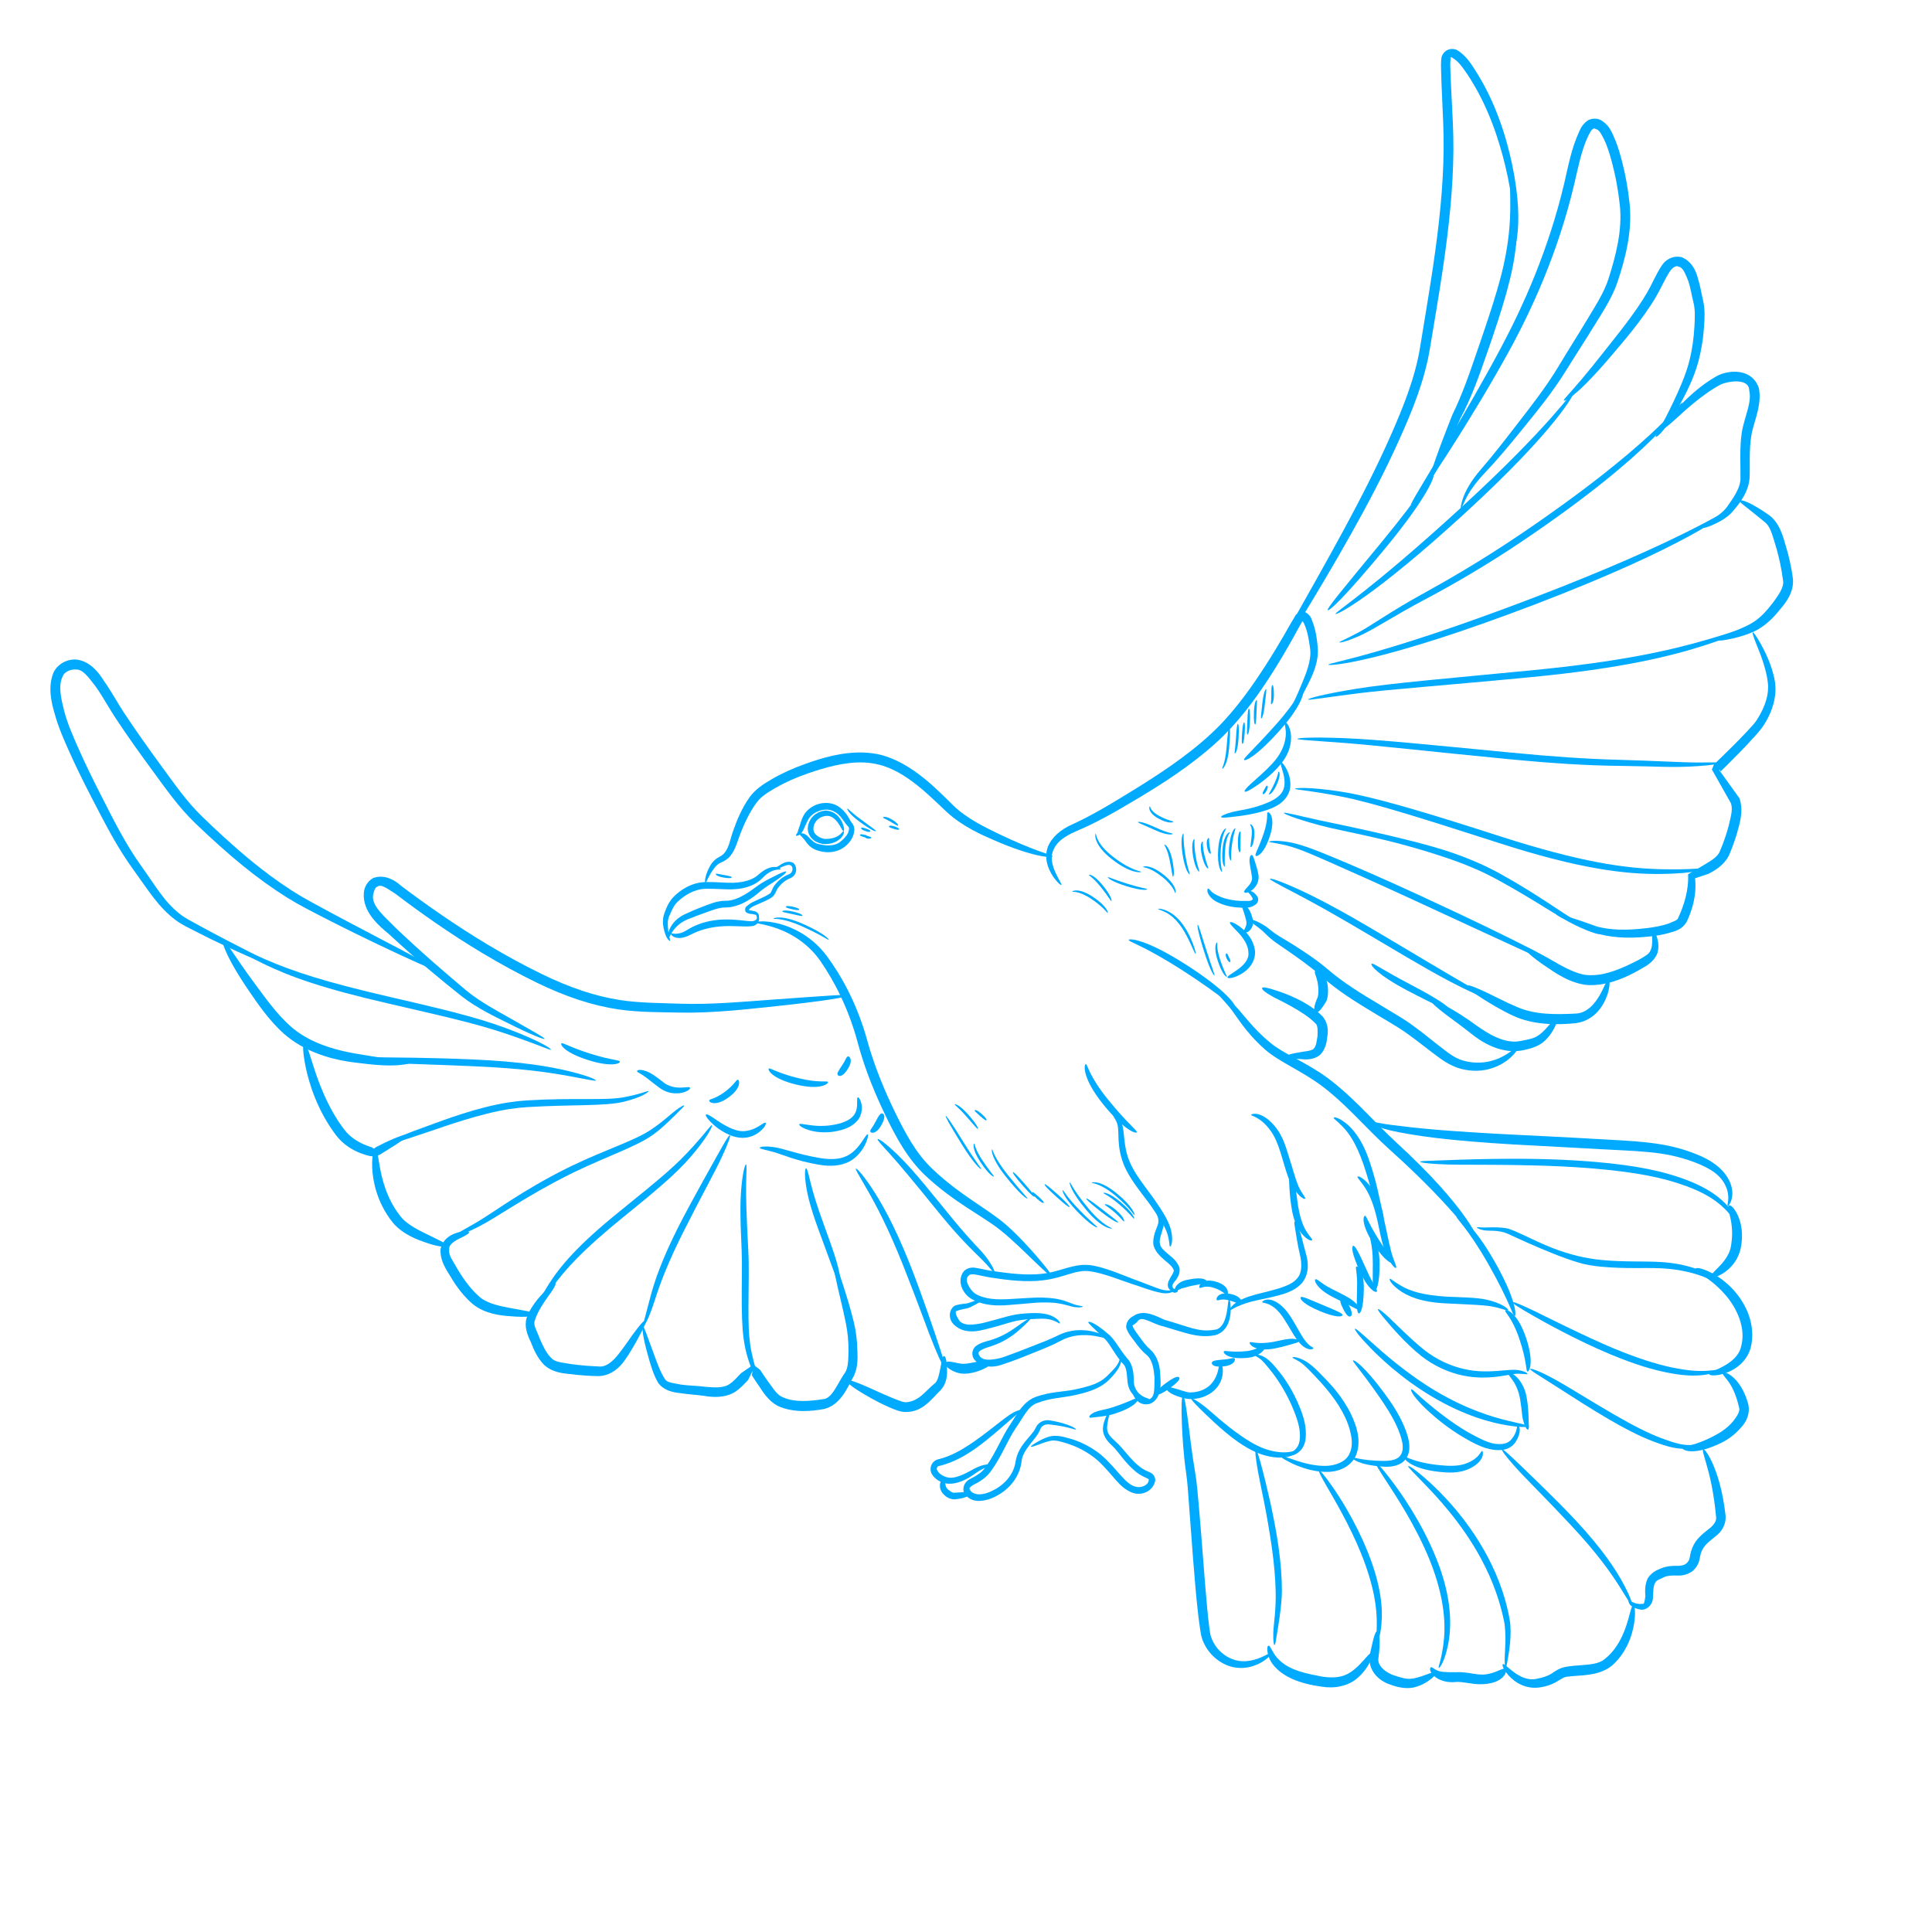 <?xml version="1.0" encoding="utf-8"?>
<!-- Generator: Adobe Illustrator 27.5.0, SVG Export Plug-In . SVG Version: 6.00 Build 0)  -->
<svg version="1.1" xmlns="http://www.w3.org/2000/svg" xmlns:xlink="http://www.w3.org/1999/xlink" x="0px" y="0px"
	 viewBox="0 0 500 500" style="enable-background:new 0 0 500 500;" xml:space="preserve">
<g id="BACKGROUND">
</g>
<g id="OBJECTS">
	<g fill="#00aaff">
		<g id="layer3">
			<path id="path1474" d="M382.719,321.875c-0.505,0.355-4.591-7.756-23.092-24.372c-3.374-3.029-5.721-5.577-9.483-9.313
				c-2.826-2.808-5.344-5.122-8.029-7.124c-5.293-3.975-10.943-6.167-14.672-9.404c-5.339-4.705-7.477-8.897-9.346-11.103
				c-1.87-2.205-2.822-3.033-2.684-3.224c0.14-0.19,1.384,0.311,3.607,2.33c2.224,2.02,4.837,6.226,9.858,10.301
				c3.473,2.864,8.929,4.78,14.754,9.053c2.834,2.093,5.468,4.487,8.337,7.33c3.467,3.435,6.468,6.633,9.354,9.282
				C379.977,312.734,383.223,321.52,382.719,321.875L382.719,321.875z"/>
			<path id="path1853" d="M447.109,312.073c0,0,0,0.001-0.026-0.021l0,0c-0.04-0.068-0.046-0.263,0.039-0.536
				c0.044-0.262,0.114-0.65,0.145-1.139c0.056-0.837-0.019-2.104-0.728-3.554l0,0c-1.121-2.405-3.365-4.294-8.078-6.063
				c-8.091-2.99-13.777-2.719-28.159-3.57c-1.725-0.098-3.47-0.192-5.312-0.287c-10.572-0.557-16.955-0.867-24.444-1.504l0,0
				c-6.766-0.574-11.499-1.152-15.626-1.856c-4.193-0.704-6.292-1.186-8.268-1.956c-1.665-0.65-2.307-1.154-2.237-1.317
				c0.068-0.163,0.831,0.025,2.52,0.36s4.347,0.674,8.239,1.111c4.303,0.472,8.612,0.836,15.551,1.284l0,0
				c8.906,0.575,12.366,0.657,24.402,1.29c1.84,0.098,3.601,0.195,5.325,0.297c14.027,0.8,20.601,0.864,28.772,4.186
				c4.946,1.982,7.514,4.653,8.618,7.472l0,0c0.678,1.802,0.527,3.31,0.25,4.261c-0.159,0.541-0.366,0.928-0.533,1.168
				c-0.151,0.287-0.357,0.393-0.419,0.389l0,0C447.109,312.074,447.109,312.073,447.109,312.073L447.109,312.073z"/>
			<path id="path2053" d="M442.952,330.291c-0.16-0.309,0.281-0.83,1.346-1.891c0.753-0.751,3.171-2.99,3.639-5.758
				c0.039-0.199,0.074-0.404,0.107-0.613c0.562-3.565-0.079-6.305-0.409-7.645c-0.372-1.51-0.533-2.199-0.234-2.395
				c0.3-0.195,1.025,0.154,1.915,1.701c0.889,1.547,1.986,4.471,1.29,8.748c-0.04,0.244-0.084,0.482-0.133,0.714
				c-0.912,4.053-3.938,6.095-5.112,6.716C443.858,330.663,443.113,330.599,442.952,330.291L442.952,330.291z"/>
			<path id="path2103" d="M442.337,355.607c-0.042-0.291,0.743-0.594,2.469-1.408c1.203-0.568,5.133-2.398,5.81-5.785
				c0.473-1.752,0.511-3.82-0.136-6.153c-0.462-1.668-1.195-3.177-1.96-4.429c-2.415-3.938-5.844-6.387-7.291-7.417
				c-1.76-1.253-2.528-1.79-2.411-2.077c0.117-0.287,1.109-0.289,3.221,0.65c1.831,0.813,5.677,2.98,8.619,7.488
				c0.92,1.406,1.775,3.134,2.302,5.111c0.734,2.759,0.644,5.304,0.051,7.477c-1.572,4.848-6.189,6.314-7.694,6.648
				c-2.067,0.46-2.935,0.184-2.978-0.105H442.337z"/>
			<path id="path2153" d="M435.415,374.783c-0.047-0.582,3.02-0.274,9.062-3.655c1.313-0.731,2.756-1.798,4.048-3.286
				c-0.001,0,0.034-0.047,0.034-0.047c1.11-1.48,1.852-2.631,1.509-3.572c-0.908-3.826-2.009-5.7-2.985-6.984
				c-0.912-1.199-1.44-1.682-1.293-1.942c0.146-0.261,0.978-0.242,2.379,0.84c1.402,1.081,3.344,3.502,4.33,7.499
				c0.402,2.127-0.425,4.24-1.968,5.854c-0.016,0.016-0.03,0.033-0.048,0.049c-1.53,1.769-3.261,2.988-4.853,3.784
				C438.54,376.846,435.462,375.365,435.415,374.783L435.415,374.783z"/>
			<path id="path2203" d="M421.5,414.192c0.171-0.234,1.427,1.171,3.532,0.876c0.524,0.202,0.608-0.708,0.786-1.985
				c-0.059-1.035-0.225-2.861,0.612-4.602l0,0c0.843-1.36,2.125-2.081,3.352-2.548c1.38-0.586,2.834-0.739,4.311-0.69l0,0
				c0.879-0.007,1.805-0.127,2.328-0.639c0.493-0.363,0.835-0.984,0.918-1.685c0.146-1.023,0.452-2.087,0.979-3.102
				c0.153-0.295,0.321-0.58,0.506-0.855c1.183-1.645,2.836-2.776,3.892-3.647c0.962-0.858,1.575-1.873,1.407-2.751
				c-0.634-6.71-1.671-10.749-2.477-13.543c-0.772-2.677-1.14-3.809-0.879-3.94c0.261-0.132,1.115,0.766,2.333,3.396
				c1.235,2.672,2.704,7.004,3.488,13.828c0.124,1.9-0.724,3.721-2.213,4.955c-1.189,1.045-2.703,2.054-3.417,3.168
				c-0.13,0.183-0.248,0.377-0.356,0.581c-0.37,0.705-0.59,1.497-0.709,2.285c-0.212,1.322-0.888,2.479-1.868,3.303
				c-1.302,0.959-2.772,1.221-4.01,1.15l0,0c-1.33-0.038-2.402-0.002-3.281,0.39c-1.195,0.581-2.08,0.825-2.341,1.443l0,0
				c-0.563,0.775-0.5,2.399-0.606,3.545c0.104,1.934-1.276,3.35-2.788,3.488C421.538,416.201,421.329,414.426,421.5,414.192
				L421.5,414.192z"/>
			<path id="path2253" d="M388.942,430.674c0.211-0.142,0.768,0.4,2.063,1.462c0.953,0.782,3.741,3.06,6.737,2.324
				c1.284-0.248,2.816-0.645,4.01-1.479c0.773-0.547,1.841-1.251,3.249-1.557c1.571-0.309,3.047-0.386,4.723-0.514
				c2.69-0.204,4.536-0.52,5.846-1.776c3.916-3.228,5.352-8.419,5.864-10.248c0.684-2.439,0.925-3.497,1.229-3.48
				c0.304,0.015,0.645,1.099,0.371,3.78c-0.216,2.115-1.192,7.685-5.818,11.851c-2.035,1.638-4.422,2.236-7.264,2.512
				c-1.685,0.163-3.215,0.213-4.516,0.4c-0.692,0.058-1.486,0.622-2.31,1.124c-1.716,1.075-3.556,1.5-5.025,1.682
				c-4.447,0.42-7.229-2.539-8.097-3.652C388.861,431.636,388.73,430.815,388.942,430.674L388.942,430.674z"/>
			<path id="path2303" d="M370.314,431.487c0.285-0.112,0.602,0.304,1.393,0.71c1.01,0.52,2.042,0.578,5.054,0.573
				c1.091-0.072,2.142,0.023,3.317,0.194c1.252,0.184,2.016,0.339,2.938,0.397c2.133,0.182,4.153-0.742,4.944-1.077
				c1.021-0.431,1.537-0.595,1.748-0.373c0.421,0.446-0.335,4.007-6.79,3.97c-1.092-0.018-2.06-0.171-3.226-0.35
				c-1.13-0.173-1.964-0.282-2.783-0.243c-3.235,0.354-5.351-0.941-6.192-1.961C369.821,432.243,370.103,431.569,370.314,431.487
				L370.314,431.487z"/>
			<path id="path2353" d="M356.484,422.108c0,0,0,0,0.001,0.004l0,0l0,0l0,0c0.005,0.019,0.041,0.096,0.27,0.239l0,0l0,0
				c0.064,0.123,0.119,0.297,0.165,0.525l0,0l0,0c0.078,0.39,0.129,0.943,0.139,1.681l0,0c0.014,0.961-0.041,2.509-0.294,4.3l0,0
				l0,0c-0.348,1.341,0.477,2.94,2.591,4.103c0.386,0.212,0.781,0.391,1.168,0.537c2.149,0.731,3.472,1.125,4.819,0.945
				c1.541-0.132,4.029-1.168,4.524-1.331c1.005-0.333,1.501-0.354,1.632-0.127c0.124,0.215-0.121,0.657-0.939,1.353
				c-0.626,0.532-2.409,1.897-4.855,2.413c-1.889,0.325-3.824-0.003-6.045-0.821c-0.529-0.18-1.064-0.417-1.583-0.72
				c-2.953-1.717-3.941-4.469-3.613-6.778l0,0l0,0c0.399-1.729,0.665-3.084,0.924-4.075l0,0c0.184-0.707,0.352-1.226,0.512-1.59l0,0
				l0,0c0.094-0.21,0.184-0.366,0.271-0.474l0,0l0,0c0.253-0.096,0.303-0.162,0.313-0.182l0,0l0,0l0,0
				C356.484,422.108,356.484,422.108,356.484,422.108L356.484,422.108z"/>
			<path id="path2403" d="M328.291,425.911c0,0,0-0.001,0.059-0.002c0.117,0.022,0.299,0.149,0.396,0.395
				c0.147,0.223,0.303,0.513,0.53,0.916c0.316,0.553,0.893,1.557,1.734,2.338c2.006,1.97,4.616,3.139,10.575,4.234
				c0.268,0.05,0.537,0.099,0.798,0.146c2.898,0.431,5.113,0.047,6.682-0.895c2.016-1.116,3.933-3.496,4.515-4.14
				c0.904-1.001,1.378-1.379,1.613-1.238c0.224,0.135,0.17,0.752-0.42,2.024c-0.46,0.992-1.813,3.539-4.46,5.351
				c-2.063,1.327-4.949,2.025-8.337,1.453c-0.271-0.037-0.548-0.078-0.83-0.123c-6.15-0.969-9.572-2.986-11.616-5.47
				c-0.992-1.245-1.358-2.509-1.482-3.262c-0.086-0.508-0.086-0.905-0.048-1.178c-0.016-0.298,0.149-0.498,0.233-0.538
				c0.058-0.016,0.059-0.012,0.059-0.012V425.911z"/>
			<path id="path2453" d="M306.157,361.252c0,0,0,0,0.001,0.001c0.002,0.011,0.02,0.065,0.162,0.155l0,0l0,0
				c0.051,0.094,0.104,0.233,0.158,0.42l0,0l0,0c0.103,0.344,0.214,0.848,0.336,1.53l0,0l0,0l0,0
				c0.211,1.173,0.443,2.802,0.738,5.073l0,0c0.259,1.986,0.953,8.049,1.685,12.213l0,0c0.518,2.971,0.712,5.617,1.03,9.213
				c0.363,4.084,0.658,7.903,1.048,12.922c-0.002-0.026,0.058,0.738,0.056,0.711c0.401,5.155,0.686,8.888,1.083,13.034
				c0.162,1.694,0.314,3.192,0.518,4.686c0.147,0.995,0.207,1.784,0.46,2.454c1.147,3.246,3.668,5.15,5.862,5.841l0,0
				c3.105,1.074,6.171-0.166,7.398-0.729c1.514-0.694,2.156-1.146,2.285-1.001c0.13,0.144-0.254,0.885-1.738,1.94
				c-1.224,0.871-4.432,2.656-8.485,1.657l0,0c-2.747-0.741-5.953-2.906-7.518-6.885c-0.385-1.026-0.516-1.996-0.651-2.927
				c-0.244-1.539-0.43-3.083-0.616-4.781c-0.444-4.044-0.784-8.065-1.178-13.088c0-0.004-0.056-0.708-0.056-0.713
				c-0.249-3.204-0.721-9.712-0.97-12.915c-0.281-3.69-0.398-6.15-0.821-9.052l0,0c-0.709-4.89-0.962-9.857-1.069-12.436l0,0
				c-0.095-2.27-0.108-3.98-0.072-5.144l0,0l0,0l0,0c0.022-0.694,0.063-1.211,0.116-1.565l0,0l0,0
				c0.029-0.193,0.063-0.339,0.1-0.439l0,0l0,0C306.145,361.32,306.156,361.264,306.157,361.252
				C306.157,361.252,306.157,361.252,306.157,361.252z"/>
			<path id="path7466" d="M294.191,293.045c-0.305,0.372-3.346-0.598-8.758-7.338c-5.413-6.742-4.908-10.191-4.441-10.309
				c0.467-0.117,0.603,2.818,5.796,9.214C291.981,291.008,294.497,292.674,294.191,293.045z"/>
			<path id="path7566" d="M302.795,322.609c-0.19-0.035-0.059-0.83-0.463-2.504c-0.56-2.318-1.473-3.598-4.389-7.93
				c-1.197-1.695-2.77-3.586-4.398-5.943c-1.104-1.598-1.968-3.079-2.623-4.607c-2.066-5.035-1.166-8.54-1.725-10.588l0,0
				c-0.227-0.988-0.902-1.772-1.108-2.342c-0.207-0.58-0.142-0.867-0.046-0.896c0.114-0.032,0.251,0.189,0.591,0.593
				c0.064,0.076,1.252,1.309,1.654,2.274l0,0c0.88,2.196,0.304,6.176,2.196,10.281c0.608,1.392,1.422,2.756,2.491,4.29
				c1.576,2.262,3.142,4.201,4.336,6.001c2.824,4.066,3.832,6.41,4.01,8.714C303.471,321.879,302.986,322.647,302.795,322.609
				L302.795,322.609z"/>
			<path id="path7666" d="M304.851,334.122c-0.046,0.212-1.134,1.212-2.469-0.825c-0.271-0.686-0.169-1.458,0.207-2.035l0,0
				c0.368-0.906,1.542-2.317,1.103-2.717l0,0c-0.427-1.156-2.06-2.003-3.682-3.734c-0.668-0.713-1.178-1.496-1.467-2.435
				c-0.406-2.148,0.774-4.434,1.068-5.287c0.549-1.49-0.254-2.912-0.594-3.443c-0.432-0.678-0.709-0.973-0.619-1.111
				c0.09-0.137,0.552-0.109,1.28,0.526c0.588,0.513,1.898,2.078,1.403,4.429c-0.244,1.146-1.258,3.393-0.867,4.467
				c0.096,0.59,0.452,1.1,1.023,1.645c1.667,1.59,3.107,2.246,3.975,4.345l0,0c0.446,1.997-1.048,3.495-1.436,3.983l0,0
				c-0.238,0.521-0.475,0.744-0.36,0.904C303.418,333.77,304.896,333.91,304.851,334.122z"/>
			<path id="path7716" d="M337.788,310.216c-0.155,0.183-1.061-0.119-2.368-1.802c-1.81-2.332-2.272-4.281-3.931-9.867
				c-0.017-0.055-0.034-0.108-0.051-0.162c-0.807-2.547-1.517-4.219-2.538-5.639c-2.703-3.844-5.189-3.873-5.101-4.221
				c0.088-0.347,2.9-1.107,6.379,3.258c1.221,1.559,2.117,3.461,2.924,6.081c0.018,0.056,0.034,0.112,0.051,0.168
				c1.559,4.862,2.329,8.032,3.262,9.72C337.348,309.44,337.943,310.033,337.788,310.216z"/>
			<path id="path7766" d="M339.574,320.955c-0.129,0.202-0.882,0.118-2.08-1.029c-1.231-1.182-2.714-3.477-3.278-7.566
				c-0.004-0.025-0.008-0.051-0.012-0.077c-0.595-3.909-0.535-6.413-0.651-7.964c-0.117-1.551-0.132-2.197,0.099-2.267
				c0.23-0.069,0.668,0.478,1.109,2.051c0.442,1.573,0.613,4.233,1.166,7.919c0.004,0.025,0.007,0.049,0.011,0.073
				c0.665,3.9,1.564,5.745,2.463,7.048C339.217,320.324,339.704,320.754,339.574,320.955L339.574,320.955z"/>
			<path id="path7816" d="M318.252,339.08c-0.116-0.104,0.522-2.158,5.426-3.682l0,0c1.854-0.598,4.236-1.056,6.989-1.873
				c1.169-0.367,2.591-0.828,3.697-1.529c0.53-0.336,0.975-0.715,1.328-1.152c1.439-1.546,1.136-4.211,0.798-5.813
				c-0.771-3.273-1.037-5.471-1.279-6.858c-0.241-1.385-0.313-1.99-0.146-2.05c0.167-0.059,0.55,0.445,1.066,1.796
				c0.838,2.191,0.783,2.727,1.896,6.717c0.537,1.801,0.913,4.889-1.009,7.326c-0.495,0.568-1.07,1.06-1.718,1.484
				c-1.369,0.897-2.914,1.395-4.159,1.724c-2.913,0.815-5.254,1.169-7.063,1.624l0,0
				C319.626,337.969,318.478,339.281,318.252,339.08L318.252,339.08z"/>
			<path id="path7866" d="M314.919,336.448c-0.331-0.35,0.309-2.161,3.367-1.606c3.059,0.555,3.311,2.274,2.965,2.609
				c-0.346,0.334-1.174-0.425-3.311-0.959C315.804,335.959,315.25,336.797,314.919,336.448L314.919,336.448z"/>
			<path id="path7916" d="M310.435,333.24c-0.325-0.354,0.534-2.531,4.078-1.594c3.544,0.938,3.497,3.163,3.076,3.396
				c-0.42,0.234-1.003-1.008-3.531-1.781C311.531,332.489,310.761,333.595,310.435,333.24L310.435,333.24z"/>
			<path id="path7966" d="M304.27,334.106c-0.188-0.067-0.392-0.446,0.045-1.154c0.438-0.71,1.499-1.554,3.297-1.798
				c0.049-0.011,0.099-0.021,0.149-0.031c3.412-0.709,4.604,0.076,4.566,0.557c-0.038,0.479-1.123,0.517-4.213,1.149
				c-0.046,0.01-0.092,0.019-0.137,0.028c-1.952,0.59-2.004,0.44-2.815,0.887C304.723,333.987,304.521,334.197,304.27,334.106
				L304.27,334.106z"/>
			<path id="path8016" d="M358,315.435c-0.223,0.091-0.823-0.678-1.69-2.878c-0.867-2.2-1.679-5.942-3.436-11.183
				c-0.016-0.046-0.031-0.091-0.046-0.137c-1.917-5.487-3.774-8.052-5.425-9.736c-1.516-1.548-2.336-2.015-2.229-2.229
				c0.107-0.215,1.149-0.123,3.026,1.328c1.952,1.511,4.416,4.412,6.278,10.078c0.016,0.047,0.031,0.094,0.047,0.142
				c1.823,5.441,2.406,9.118,2.956,11.362C358.03,314.428,358.223,315.344,358,315.435L358,315.435z"/>
			<path id="path8066" d="M361.313,328.118c-0.197,0.138-0.935-0.374-1.932-2.212c-1.315-2.425-1.76-4.498-2.896-9.962l-0.006-0.03
				c-1.114-4.988-2.374-7.385-3.584-9.097c-1.098-1.556-1.715-2.107-1.573-2.302c0.142-0.193,1.039,0.025,2.499,1.528
				c1.526,1.571,3.311,4.375,4.361,9.506l0.007,0.031c1.064,4.86,1.649,7.987,2.302,9.827
				C361.144,327.248,361.51,327.98,361.313,328.118L361.313,328.118z"/>
			<path id="path8116" d="M360.68,326.869c-0.336,0.344-2.333-0.379-5.341-5.143c-3.008-4.764-2.594-6.951-2.126-7.064
				c0.468-0.112,0.768,1.684,3.597,6.133C359.638,325.244,361.016,326.525,360.68,326.869L360.68,326.869z"/>
			<path id="path8166" d="M355.641,334.183c-0.479-0.042-0.368-2.005-0.357-7.227c0.011-5.222-1.014-6.614-0.588-6.838
				c0.427-0.224,2.273,1.247,2.336,6.829C357.093,332.531,356.12,334.225,355.641,334.183L355.641,334.183z"/>
			<path id="path8216" d="M356.317,334.275c-0.342,0.339-2.239-0.492-4.379-5.219c-2.141-4.726-2.194-6.438-1.752-6.629
				c0.441-0.189,1.342,1.391,3.346,5.915C355.537,332.867,356.66,333.938,356.317,334.275z"/>
			<path id="path8266" d="M351.669,339.911c-0.48-0.013-0.625-1.751-0.463-6.243c0.162-4.492-0.593-5.664-0.161-5.878
				c0.432-0.213,2.006,1.126,1.911,5.927C352.861,338.516,352.15,339.924,351.669,339.911z"/>
			<path id="path8366" d="M351.729,338.865c-0.174,0.166-0.591-0.021-1.494-0.52c-0.902-0.5-2.385-1.192-4.775-2.394
				c-2.515-1.265-3.752-2.29-4.513-3.294c-0.694-0.917-0.694-1.447-0.518-1.566c0.199-0.135,0.574,0.133,1.37,0.724
				c1.074,0.799,1.785,1.243,4.448,2.553c2.562,1.26,3.795,2.039,4.738,3.009C351.792,338.204,351.889,338.715,351.729,338.865z"/>
			<path id="path8416" d="M349.536,340.66c-0.452,0.233-1.053-0.191-1.909-1.892c-0.82-1.628-0.911-2.301-0.502-2.588
				c0.372-0.262,1.145,0.007,2.058,1.802C350.059,339.706,349.935,340.455,349.536,340.66z"/>
			<path id="path8466" d="M347.429,340.371c-0.126,0.465-1.737,0.661-5.926-1.09c-4.189-1.752-5.149-3.117-4.889-3.523
				c0.261-0.404,1.554,0.245,5.56,1.914C346.18,339.343,347.555,339.907,347.429,340.371L347.429,340.371z"/>
			<path id="path8516" d="M339.906,348.913c0.004,0.132-0.257,0.37-0.953,0.282c-0.68-0.086-1.81-0.611-2.715-1.775
				c-1.063-1.244-1.653-2.33-2.866-4.367c-0.461-0.762,0.192,0.318-0.269-0.443c-1.028-1.695-1.735-2.719-2.641-3.596
				c-2.164-2.105-3.737-1.678-3.791-2.026c-0.053-0.349,1.868-1.686,4.852,0.849c1.108,0.939,2.04,2.141,3.075,3.872
				c0.093,0.154,0.183,0.308,0.27,0.456c1.114,1.883,1.857,3.323,2.556,4.341c0.883,1.156,1.252,1.545,1.788,1.886
				C339.64,348.662,339.901,348.754,339.906,348.913L339.906,348.913z"/>
			<path id="path8566" d="M323.429,347.438c0.225-0.425,1.648,0.656,6.197-0.183c0.055-0.011,0.108-0.021,0.161-0.03
				c2.625-0.547,3.591-0.818,5-0.734c1.059,0.064,1.445,0.354,1.434,0.573c-0.014,0.237-0.409,0.393-1.324,0.634
				c-0.916,0.241-2.333,0.746-4.761,1.233c-0.059,0.013-0.12,0.025-0.182,0.038C324.83,349.984,323.204,347.863,323.429,347.438
				L323.429,347.438z"/>
			<path id="path8616" d="M316.708,349.787c0.164-0.451,1.631,0.296,5.822-0.103c0.037-0.004,0.074-0.007,0.111-0.011
				c2.057-0.281,3.146-0.914,3.761-1.373c0.62-0.465,0.891-0.752,1.111-0.66c0.176,0.074,0.352,0.563-0.227,1.449
				c-0.528,0.809-1.949,2.117-4.464,2.316c-0.042,0.004-0.085,0.008-0.128,0.013C317.902,351.877,316.543,350.24,316.708,349.787
				L316.708,349.787z"/>
			<path id="path8666" d="M313.62,352.762c0.01-0.618,0.833-0.718,3.07-0.913c2.105-0.184,2.536-0.604,2.861-0.251
				c0.147,0.16,0.188,1.592-2.66,1.988C314.333,353.943,313.612,353.242,313.62,352.762L313.62,352.762z"/>
			<path id="path8716" d="M304.168,360.035c0.123-0.207,0.658-0.045,1.892,0.167c0.971,0.167,3.534,0.517,5.906-0.859
				c0.025-0.015,0.051-0.03,0.075-0.044c2.314-1.34,3.013-3.824,3.215-4.73c0.264-1.182,0.279-1.738,0.515-1.783
				c0.234-0.047,0.671,0.449,0.696,1.894c0.026,1.444-0.417,4.239-3.538,6.118c-0.031,0.02-0.064,0.037-0.096,0.056
				c-3.145,1.792-5.799,1.099-7.133,0.525C304.366,360.805,304.045,360.242,304.168,360.035L304.168,360.035z"/>
			<path id="path8766" d="M390.3,339.111c-0.123,0.205-1.022-0.266-3.341-0.83c-2.32-0.566-6.299-0.634-12.435-0.957
				c-0.042-0.002-0.083-0.004-0.125-0.005c-6.58-0.255-10.292-1.919-12.469-3.565c-2.058-1.557-2.437-2.645-2.252-2.799
				s0.872,0.626,2.917,1.803c2.268,1.305,5.438,2.446,11.888,2.819c0.001,0,0.12,0.007,0.12,0.007
				c7.023,0.273,9.442,0.291,12.716,1.547C389.713,338.048,390.424,338.905,390.3,339.111L390.3,339.111z"/>
			<path id="path8816" d="M392.009,340.586c-0.457,0.15-1.258-3.652-6.785-13.361c-5.527-9.707-8.594-12.055-8.253-12.395
				c0.341-0.34,4.08,1.566,9.767,11.533C392.423,336.329,392.466,340.436,392.009,340.586z"/>
			<path id="path8866" d="M395.321,355.595c-0.065,0.171-0.826-0.081-2.609-0.075c-1.782,0.006-4.637,1.047-9.315,0.99
				c-2.899-0.027-6.511-0.603-10.328-2.369c-2.023-0.935-3.765-2.05-5.225-3.195c-4.118-3.244-8.075-7.947-9.094-9.15
				c-1.668-1.97-2.282-2.84-2.133-2.988c0.147-0.146,1.037,0.453,2.935,2.226c0.431,0.403,6.175,6.159,9.336,8.565
				c1.382,1.055,3.02,2.088,4.911,2.965c3.568,1.652,6.931,2.236,9.634,2.336c4.167,0.143,7.436-0.623,9.352-0.335
				C394.7,354.852,395.386,355.424,395.321,355.595z"/>
			<path id="path8916" d="M395.33,354.955c-0.48-0.008-0.09-2.406-2.077-8.328c-1.987-5.922-4.028-7.158-3.698-7.508
				c0.33-0.351,3.139,0.543,5.332,6.953C397.08,352.482,395.811,354.963,395.33,354.955z"/>
			<path id="path8966" d="M395.712,369.09c-0.022,0.239-1.713,0.439-5.788-0.237c-3.853-0.64-10.766-2.343-19.249-7.372
				c-8.146-4.83-13.928-10.462-16.375-13.018c-2.892-3.02-3.8-4.412-3.623-4.576c0.176-0.163,1.405,0.93,4.485,3.686
				c2.422,2.168,8.682,7.82,16.398,12.416c8.225,4.897,14.939,6.777,18.605,7.672C394.088,368.616,395.732,368.85,395.712,369.09z"
				/>
			<path id="path9016" d="M395.451,369.971c-0.211,0.068-0.625-0.326-1.023-1.57c-0.671-2.1-0.402-2.445-1-6.197
				c-0.002-0.014-0.004-0.025-0.008-0.037c-0.479-2.785-1.517-4.391-2.201-5.311c-0.685-0.921-1.04-1.306-0.912-1.51
				c0.127-0.204,0.737-0.18,1.778,0.663c0.978,0.793,2.553,2.647,3.056,5.877c0.002,0.014,0.004,0.027,0.007,0.042
				c0.5,3.095,0.415,5.038,0.483,6.245C395.699,369.381,395.68,369.897,395.451,369.971L395.451,369.971z"/>
			<path id="path9066" d="M335.985,375.232c0.166,0.3-1.729,2.893-7.604,1.675c-2.355-0.491-4.846-1.59-7.777-3.601
				c-0.082-0.056-0.165-0.112-0.247-0.17c-4.054-2.815-8.799-7.563-9.66-8.411c-1.806-1.774-2.473-2.542-2.324-2.731
				c0.15-0.188,1.099,0.248,3.132,1.801c2.033,1.553,4.924,4.512,9.844,7.91c0.079,0.055,0.158,0.109,0.236,0.162
				c2.847,1.928,5.028,2.978,7.147,3.517C333.8,376.685,335.82,374.932,335.985,375.232L335.985,375.232z"/>
			<path id="path9116" d="M333.176,376.301c-0.018-0.232,1.379-0.135,2.474-1.695l0,0c0.45-0.576,0.701-1.395,0.766-2.572
				c0.102-2.283-0.524-4.551-2.059-8.135c-0.1-0.23-0.205-0.463-0.313-0.697c-1.552-3.386-3.233-5.928-4.574-7.723
				c-1.581-1.98-2.62-3.286-3.421-3.855c-0.802-0.57-1.258-0.705-1.233-0.867c0.025-0.162,0.559-0.323,1.639,0.094
				c1.27,0.488,2.476,1.488,4.21,3.68c1.516,1.797,3.343,4.404,4.964,7.945c0.112,0.245,0.221,0.488,0.324,0.728
				c1.611,3.633,2.198,6.375,1.958,8.936c-0.119,1.412-0.65,2.52-1.357,3.261l0,0C334.547,377.363,333.194,376.534,333.176,376.301z
				"/>
			<path id="path9166" d="M334.477,351.326c0.032-0.154,0.799-0.252,2.316,0.404c1.895,0.822,3.34,2.091,6.205,5.114
				c2.154,2.21,5.615,6.126,7.519,11.194c0.343,0.877,0.648,1.853,0.843,2.882c0.413,2.189,0.259,4.265-0.596,6.086
				c-1.549,2.935-4.763,3.876-7.002,3.917c-4.564,0.114-8.536-1.764-9.97-2.487c-1.876-0.948-2.558-1.51-2.48-1.667
				c0.077-0.158,0.915,0.109,2.857,0.783c1.381,0.48,5.564,2.051,9.523,1.789c1.867-0.141,4.589-0.941,5.529-3.09
				c0.709-1.376,0.783-3.068,0.4-4.994c-0.18-0.904-0.447-1.796-0.732-2.615c-1.704-4.663-4.999-8.565-6.977-10.785
				c-2.527-2.754-4.237-4.566-5.512-5.381C335.127,351.66,334.444,351.478,334.477,351.326z"/>
			<path id="path9216" d="M350.165,352.074c0.258-0.254,2.928,1.5,8.008,8.359c1.525,2.051,3.802,5.254,5.298,8.883
				c0.194,0.471,0.372,0.938,0.532,1.403c0.532,1.499,0.842,2.991,0.701,4.505l0,0c-0.139,1.43-0.892,2.659-1.97,3.391
				c-1.697,1.048-3.628,1.047-4.918,0.938c-6.085-0.42-7.958-2.012-7.868-2.307c0.09-0.295,2.282,0.773,7.93,0.84
				c1.199-0.008,2.877-0.045,3.947-0.837c0.637-0.408,1.086-1.24,1.181-2.19l0,0c0.12-1.147-0.178-2.367-0.647-3.771
				c-0.148-0.433-0.314-0.869-0.494-1.31c-1.376-3.349-3.586-6.563-4.998-8.606C352.086,354.484,349.906,352.328,350.165,352.074
				L350.165,352.074z"/>
			<path id="path9266" d="M383.588,375.505c0.326,0.117,0.74,2.645-3.307,4.593l0,0c-1.553,0.73-3.522,1.121-6.013,0.965
				c-0.036-0.002-0.072-0.004-0.108-0.008c-8.796-0.527-10.984-3.561-10.753-3.982c0.232-0.422,2.647,1.743,10.858,2.244
				c0.034,0.002,0.067,0.004,0.101,0.007c2.308,0.114,3.946-0.125,5.281-0.665l0,0C382.93,377.379,383.262,375.389,383.588,375.505
				L383.588,375.505z"/>
			<path id="path9316" d="M392.737,368.621c0.256,0.002,1.451,1.57-0.606,4.713l0,0c-0.647,0.919-1.805,1.736-3.343,1.902
				c-2.927,0.297-5.734-0.741-9.383-2.873c-0.239-0.135-0.479-0.274-0.723-0.418c-3.772-2.224-6.76-4.693-8.641-6.39l0,0
				c-1.503-1.353-2.551-2.448-3.32-3.364c-1.393-1.641-1.674-2.512-1.459-2.632c0.182-0.102,0.698,0.464,2.248,1.866
				c0.902,0.804,1.936,1.703,3.515,2.978l0,0c1.886,1.52,4.958,3.93,8.542,6.041c0.234,0.138,0.467,0.272,0.696,0.402
				c3.687,2.025,5.893,3.068,8.384,2.863c1.108-0.078,1.97-0.558,2.447-1.148l0,0C392.938,370.468,392.48,368.619,392.737,368.621z"
				/>
			<path id="path9366" d="M329.845,425.738c-0.184-0.002-0.375-0.94-0.315-3.175c0.06-2.235,0.746-5.766,0.607-10.777
				c-0.08-3.2-0.359-6.88-1-11.383c-1.345-9.438-2.893-15.705-3.588-19.649c-0.693-3.944-0.788-5.543-0.552-5.592
				c0.235-0.047,0.756,1.459,1.759,5.331c0.643,2.48,2.943,11.497,4.102,19.665c0.647,4.563,0.892,8.342,0.898,11.606
				c-0.002,3.835-1.128,10.161-1.241,10.887C330.177,424.826,330.028,425.741,329.845,425.738L329.845,425.738z"/>
			<path id="path9416" d="M356.156,425.388c-0.232-0.06,0.136-1.537,0.153-5.185c0.02-3.846-0.554-9.367-4.013-18.052l-0.035-0.088
				c-2.974-7.372-7.188-14.423-8.534-16.753c-1.888-3.267-2.583-4.612-2.384-4.747c0.199-0.135,1.255,0.964,3.426,4.087
				c1.776,2.557,5.902,8.831,9.108,16.761l0.036,0.09c3.577,8.801,3.962,14.841,3.611,18.759c-0.339,3.794-1.136,5.186-1.368,5.127
				V425.388z"/>
			<path id="path9466" d="M372.348,431.631c-0.22-0.098,0.61-1.749,1.195-6.049c0.588-4.322,0.61-11.438-3.49-21.722
				c0,0-0.053-0.131-0.053-0.13c-3.605-8.898-9.002-16.983-10.801-19.746c-2.468-3.793-3.426-5.328-3.233-5.473
				c0.192-0.145,1.496,1.123,4.244,4.764c2.196,2.91,7.573,10.369,11.404,19.8c0,0,0.054,0.133,0.054,0.134
				c4.29,10.518,3.986,18.163,3.066,22.578C373.809,430.228,372.567,431.728,372.348,431.631L372.348,431.631z"/>
			<path id="path9516" d="M389.655,431.62c-0.158-0.008-0.289-0.849-0.235-2.83c0.022-0.849,0.476-6.218-0.184-9.292l0,0
				c-0.877-4.256-2.563-9.923-6.12-16.444c-4.978-9.125-11.57-16.013-14.201-18.739c-3.28-3.4-4.635-4.694-4.48-4.879
				c0.155-0.183,1.794,0.774,5.345,3.986c2.984,2.701,9.668,9.235,14.867,18.798c3.647,6.71,5.302,12.585,6.067,16.998l0,0
				c0.64,3.829-0.231,8.529-0.413,9.654C389.989,430.805,389.815,431.627,389.655,431.62z"/>
			<path id="path9566" d="M422.347,415.457c-0.219,0.1-0.996-1.355-3.157-4.767c-2.297-3.627-5.668-8.506-12.6-15.936
				c-6.761-7.248-11.602-11.924-14.371-15.022c-2.768-3.098-3.682-4.474-3.503-4.635c0.179-0.162,1.41,0.916,4.396,3.775
				c1.081,1.036,9.718,9.268,14.758,14.69c6.94,7.465,10.358,12.725,12.374,16.513C422.178,413.712,422.565,415.356,422.347,415.457
				L422.347,415.457z"/>
			<path id="path9616" d="M439.223,373.967c0.055,0.151-0.525,0.629-2.126,0.87c-1.792,0.27-4.079,0.06-7.785-1.267
				c-3.59-1.23-7.275-2.992-12.543-6.03c-0.133-0.077-0.267-0.153-0.401-0.231c-4.451-2.582-9.311-5.719-11.725-7.277
				c-6.406-4.124-8.761-5.43-8.634-5.733c0.127-0.305,2.95,0.588,9.436,4.434c3.021,1.786,6.851,4.201,11.796,7.068
				c0.134,0.078,0.266,0.154,0.398,0.23c5.297,3.051,8.688,4.763,12.189,6.123c3.752,1.398,5.383,1.786,7.208,1.819
				C438.511,374.001,439.169,373.815,439.223,373.967L439.223,373.967z"/>
			<path id="path9666" d="M444.825,354.548c0.052,0.158-0.699,0.665-2.704,1.085c-2.119,0.445-5.19,0.624-9.982-0.281
				c-4.211-0.778-8.896-2.18-15.097-4.742c-0.086-0.036-0.173-0.072-0.26-0.107c-8.746-3.637-17.401-8.504-20.092-10.038
				c-3.885-2.216-5.354-3.225-5.244-3.439c0.111-0.213,1.788,0.412,5.818,2.348c1.19,0.572,13.213,6.625,20.186,9.52
				c0.085,0.035,0.171,0.07,0.256,0.105c6.167,2.544,10.63,3.955,14.734,4.845c4.72,1.002,7.405,1.056,9.551,0.897
				C443.935,354.596,444.773,354.39,444.825,354.548L444.825,354.548z"/>
			<path id="path9716" d="M446.881,333.369c-0.117,0.141-1.082-0.635-3.617-1.895c-2.501-1.242-6.796-2.93-13.527-3.248
				c-4.183-0.186-9.294,0.179-15.404-0.412c-1.088-0.105-2.139-0.242-3.163-0.418c-6.415-1.137-20.43-7.892-21.045-8.139
				c-2.439-1.036-4.768-0.608-6.103-0.867c-1.336-0.259-1.844-0.638-1.801-0.756c0.043-0.119,0.6,0.025,1.878,0.052
				c0.104,0.002,4.502-0.276,6.471,0.37c4.64,1.576,10.976,5.966,20.895,7.627c0.977,0.168,1.985,0.301,3.035,0.402
				c5.898,0.569,11.046,0.252,15.325,0.525c6.977,0.427,11.467,2.483,13.916,4.009C446.245,332.182,446.999,333.228,446.881,333.369
				L446.881,333.369z"/>
			<path id="path9766" d="M449.77,317.892c-0.218,0.061-0.475-2.776-4.942-6.412l0,0c-2.007-1.632-4.589-3.098-8.37-4.497
				c-6.258-2.307-13.162-3.629-23.96-4.563c-0.369-0.032-0.742-0.063-1.118-0.093c-9.473-0.758-19.435-0.829-24.922-0.875
				c-8.355-0.068-10.2,0.053-14.666-0.208c-3.011-0.177-4.278-0.42-4.27-0.585c0.009-0.164,1.288-0.229,4.284-0.314
				c2.997-0.088,7.71-0.33,14.647-0.42c5.701-0.076,15.297-0.114,25.065,0.666c0.379,0.03,0.755,0.062,1.128,0.094
				c10.827,0.924,18.013,2.398,24.348,4.888c3.861,1.513,6.567,3.197,8.595,5.018l0,0
				C450.183,314.709,449.986,317.831,449.77,317.892L449.77,317.892z"/>
			<path id="path10303" d="M293.227,359.493c0.113-0.003,0.142,0.46,0.641,1.213c0.498,0.753,1.853,2.177,3.369,1.474l0,0
				c1.65-0.418,1.518-2.474,1.546-5.699c-0.163-1.859-0.451-4.619-2.124-5.891c-1.248-1.051-2.225-2.303-3.223-3.699
				c-0.631-0.828-1.544-1.895-1.983-3.289c-0.073-1.75,1.13-2.646,1.834-2.995c0.013-0.009,0.024-0.017,0.036-0.026
				c2.789-1.961,6.411,0.318,8.076,0.99c6.332,1.783,8.793,3.253,12.819,2.584c2.764-0.135,3.268-4.417,3.423-5.521
				c0.242-1.725,0.284-2.453,0.43-2.461c0.146-0.01,0.423,0.685,0.439,2.518c0.01,1.162-0.109,5.794-4.044,6.861
				c-4.383,0.818-7.484-0.563-13.539-2.334c-2.52-0.5-5.395-2.85-6.449-1.346c-0.004,0.007-0.009,0.014-0.013,0.02
				c-0.729,0.955-1.78,1.22-1.344,1.221c0.233,0.894,1.064,1.819,1.714,2.775c0.988,1.377,1.842,2.523,2.904,3.426
				c2.228,2.03,2.539,5.119,2.561,7.095c0.348,3.308-0.443,6.012-2.686,6.892l0,0c-2.607,0.685-3.934-1.29-4.326-2.299
				C292.895,359.99,293.112,359.495,293.227,359.493L293.227,359.493z"/>
			<path id="path10353" d="M281.668,342.153c0.178-0.299,1.861,0.241,5.372,3.289c1.575,1.395,2.741,3.802,4.567,5.976
				c0.108,0.129,0.218,0.252,0.328,0.371c1.562,1.91,1.444,4.551,1.498,5.785c0.109,2.316,1.645,3.455,2.541,3.902
				c0.898,0.446,1.43,0.474,1.442,0.657c0.013,0.184-0.53,0.516-1.749,0.227c-1.22-0.288-3.456-1.455-3.848-4.64
				c-0.189-1.402-0.094-3.807-1.162-4.748c-0.13-0.143-0.258-0.287-0.383-0.437c-2.108-2.513-3.021-4.733-4.285-5.954
				C282.793,343.456,281.516,342.41,281.668,342.153L281.668,342.153z"/>
			<path id="path10403" d="M266.689,341.132c0,0,0.001-0.001,0.016,0.028c0.033,0.244-0.924,1.348-3.474,3.512
				c-1.399,1.184-3.651,2.74-6.718,3.724c-1.024,0.347-2.277,0.661-3.012,1.313c-0.295,0.129-0.342,0.683-0.08,1.024
				c0.701,1.508,3.147,1.32,5.687,0.668c0.499-0.163,1.005-0.336,1.519-0.518c2.012-0.709,4.172-1.569,5.879-2.236
				c3.133-1.229,5.125-1.957,7.395-3.088c4.338-2.135,8.498-1.179,10.148-0.63c2.004,0.666,2.678,1.294,2.603,1.448
				c-0.073,0.154-0.889-0.17-2.842-0.542c-1.578-0.302-5.536-0.882-9.191,1.112c-2.283,1.222-4.426,2.065-7.481,3.292
				c-1.722,0.693-3.845,1.552-5.931,2.286c-0.527,0.187-1.046,0.363-1.56,0.529c-2.8,1.086-6.016,0.836-7.655-1.434
				c-0.625-1.082-0.4-2.363,0.475-3.188c1.188-0.909,2.6-1.256,3.599-1.521c2.843-0.805,5.052-2.151,6.462-3.148
				c2.703-1.913,3.902-2.726,4.137-2.652c0.025,0.02,0.025,0.022,0.025,0.022V341.132z"/>
			<path id="path10503" d="M304.258,333.582c0.104,0.118-1.004,1.608-3.926,0.971c-2.639-0.531-3.57-1.047-7.511-2.307
				c-2.13-0.678-7.341-2.818-10.766-3.237c-2.892-0.419-5.212,0.835-9.05,1.778c-4.05,1.012-8.314,0.939-13.241,0.318
				c-1.106-0.139-2.198-0.299-3.237-0.457c-1.58-0.236-3.008-0.627-4.359-0.835l0,0c-0.629-0.064-1.221-0.041-1.434,0.291
				c-1.38,0.987,0.273,3.731,1.582,4.646c2.555,1.608,5.994,1.584,8.554,1.471c5.468-0.291,7.831-0.629,11.516-0.232l0,0
				c3.067,0.347,4.827,1.401,6.046,1.714c1.219,0.314,1.805,0.322,1.81,0.432c0.005,0.108-0.594,0.305-1.916,0.171
				c-1.323-0.135-3.335-1.045-6.034-1.178l0,0c-3.764-0.215-5.598,0.203-11.326,0.615c-2.645,0.213-6.342,0.258-9.505-1.564
				c-2.182-1.176-4.09-4.672-1.953-7.274c0.867-0.771,1.962-0.977,2.922-0.798l0,0c1.477,0.225,2.912,0.613,4.352,0.822
				c1.033,0.148,2.118,0.301,3.201,0.436c4.838,0.601,8.858,0.715,12.611-0.225c3.611-0.918,6.238-2.144,9.676-1.707
				c3.875,0.568,8.883,2.816,10.973,3.576c3.23,1.164,5.539,2.189,7.297,2.707C303.113,334.431,304.155,333.463,304.258,333.582
				L304.258,333.582z"/>
			<path id="path10553" d="M299.347,360.678c0,0-0.001,0-0.02-0.061l0,0l0,0l0,0l0,0l0,0l0,0l0,0l0,0l0,0l0,0l0,0l0,0l0,0l0,0l0,0
				l0,0l0,0l0,0l0,0c-0.096-0.443,0.518-1.299,2.531-2.761c2.111-1.533,3.043-1.747,3.317-1.366
				c0.272,0.381-0.239,1.205-2.513,2.824c-2.167,1.542-3.063,1.771-3.289,1.422l0,0l0,0l0,0l0,0l0,0l0,0l0,0l0,0l0,0l0,0l0,0l0,0
				l0,0l0,0l0,0l0,0l0,0l0,0l0,0C299.346,360.678,299.347,360.678,299.347,360.678L299.347,360.678z"/>
			<path id="path10603" d="M281.935,366.791c-0.102-0.158,0.028-0.533,0.733-0.975c0.912-0.572,1.738-0.724,3.648-1.15
				c0.561-0.133,1.178-0.301,1.852-0.525c4.621-1.534,6.066-2.625,6.331-2.223c0.264,0.401-0.727,2.193-5.784,3.871
				c-0.739,0.245-1.425,0.417-2.05,0.535c-1.834,0.363-2.922,0.378-3.603,0.488C282.387,366.922,282.059,366.977,281.935,366.791
				L281.935,366.791z"/>
			<path id="path10653" d="M266.762,374.421c0,0,0,0,0.003-0.003l0,0c0.016-0.012,0.065-0.061,0.114-0.203l0,0l0,0
				c0.08-0.078,0.199-0.176,0.361-0.292l0,0l0,0c0.273-0.196,0.686-0.459,1.232-0.765l0,0c0.602-0.339,1.813-1.014,3.111-1.377l0,0
				c1.541-0.396,3.088-0.127,5.017,0.439l0,0c2.091,0.57,4.568,1.58,7.049,3.305l0,0c2.124,1.49,3.744,3.299,5.743,5.572
				c1.071,1.168,2.25,2.609,3.572,3.299c0.261,0.135,0.526,0.242,0.8,0.318c1.718,0.55,3.636-0.524,3.52-1.789
				c0.163-0.029-0.104-0.169-0.368-0.32c-0.988-0.433-1.928-0.903-2.787-1.571c-3.1-2.484-4.561-5.267-6.308-6.89
				c-1.475-1.289-2.353-2.709-2.396-4.24c0.035-1.713,0.842-3.357,1.086-3.863c0.357-0.74,0.564-1.053,0.66-1.023
				c0.102,0.031,0.092,0.412-0.089,1.223c-0.101,0.451-0.667,2.385-0.55,3.631c0.037,1.107,0.848,2.002,2.211,3.235
				c2.003,1.71,3.648,4.546,6.402,6.621c0.676,0.526,1.492,0.907,2.447,1.321c0.681,0.26,1.301,0.933,1.4,1.98
				c-0.348,2.489-3.014,4.203-5.754,3.347c-0.371-0.128-0.728-0.282-1.069-0.462c-1.761-0.926-3.068-2.477-4.076-3.676
				c-2.013-2.293-3.474-4-5.392-5.377l0,0c-2.278-1.648-4.566-2.664-6.504-3.283l0,0c-1.935-0.576-3.103-0.953-4.353-0.69l0,0
				c-1.082,0.203-2.462,0.757-3.051,0.972l0,0c-0.594,0.217-1.018,0.369-1.352,0.472l0,0l0,0c-0.189,0.058-0.336,0.096-0.445,0.114
				l0,0l0,0c-0.145-0.044-0.213-0.031-0.232-0.025l0,0C266.762,374.422,266.762,374.421,266.762,374.421z"/>
			<path id="path10703" d="M290.066,350.727c0.099-0.008,0.332,0.531,0.089,1.654c-0.28,1.287-1.087,2.65-3.041,4.617l0,0
				c-1.974,2.022-4.659,3.113-8.812,4.035c-2.92,0.678-6.395,0.719-9.782,2.029c-2.507,0.841-3.514,3.516-5.657,6.543
				c-2.08,3.063-3.518,7.088-6.283,10.945c-0.143,0.198-0.287,0.395-0.436,0.588c-1.188,1.496-2.789,2.432-4.231,3.139
				c-0.661,0.408-1.29,0.89-0.917,1.146c0.195,0.788,1.231,1.242,2.156,1.305c1.52,0.08,3.07-0.574,4.409-1.31
				c3.103-1.751,4.919-4.482,5.265-7.181c0.783-4.529,4.263-6.477,5.257-8.82c0.763-1.584,2.401-2.026,3.616-1.836
				c5.16,0.887,6.854,2.19,6.8,2.382c-0.053,0.192-2.11-0.812-6.948-1.329c-0.848-0.1-2.037,0.253-2.316,1.248
				c-1.085,2.802-4.616,5.057-4.891,8.555c-0.43,3.193-2.449,6.404-5.953,8.432c-1.455,0.86-3.283,1.607-5.297,1.566
				c-1.475-0.02-3.036-0.817-3.718-2.418c-0.292-1.553,0.614-2.787,1.757-3.289c1.363-0.705,2.771-1.489,3.633-2.653
				c0.137-0.177,0.271-0.356,0.404-0.54c2.572-3.561,4.043-7.62,6.283-10.891c1.906-2.91,3.311-5.816,6.502-7.1
				c3.808-1.373,7.264-1.346,10.043-1.908c4.135-0.885,6.51-1.631,8.373-3.393l0,0c2.039-1.969,2.786-2.799,3.266-4.018
				C290.012,351.272,289.967,350.736,290.066,350.727L290.066,350.727z"/>
			<path id="path10853" d="M310.361,361.189c0.04,0.214-0.951,1.542-4.582,0.499c-3.422-0.983-4.107-2.131-3.897-2.564
				c0.21-0.433,1.383-0.049,4.397,0.88C309.293,360.932,310.271,360.716,310.361,361.189L310.361,361.189z"/>
			<path id="path11280" d="M293.603,314.491c-0.151,0.106-0.941-1.746-5.008-5.117c-4.066-3.371-6.089-3.092-6.059-3.275
				c0.029-0.183,2.254-0.721,6.488,2.755C293.259,312.33,293.756,314.385,293.603,314.491L293.603,314.491z"/>
			<path id="path11330" d="M293.478,315.389c-0.152,0.107-0.791-1.109-3.732-3.629c-2.94-2.52-4.268-2.849-4.195-3.02
				c0.072-0.172,1.584-0.098,4.633,2.509C293.232,313.855,293.63,315.281,293.478,315.389L293.478,315.389z"/>
			<path id="path11380" d="M290.876,316.096c-0.159,0.096-0.534-0.691-2.374-2.311c-1.84-1.619-2.666-1.9-2.59-2.068
				c0.077-0.17,1.082-0.154,3.034,1.565C290.898,315,291.035,315.999,290.876,316.096L290.876,316.096z"/>
			<path id="path11430" d="M289.369,316.348c-0.099,0.158-1.326-0.332-4.384-2.719c-3.058-2.385-3.954-3.286-3.842-3.435
				c0.112-0.148,1.216,0.532,4.256,2.904C288.439,315.472,289.467,316.19,289.369,316.348L289.369,316.348z"/>
			<path id="path11480" d="M287.758,317.906c-0.072,0.171-2.558,0.07-6.611-4.749c-4.053-4.819-4.459-7.077-4.295-7.167
				c0.162-0.089,0.883,2.023,4.814,6.732C285.597,317.431,287.831,317.735,287.758,317.906L287.758,317.906z"/>
			<path id="path1479" d="M182.587,228.414c0,0-0.001,0.003-0.037-0.012l0,0c-0.077-0.074-0.184-0.563,0.048-1.373
				c0.16-0.732,0.516-1.811,1.266-3.1c0.439-0.749,1.156-1.579,2.234-2.129c0.601-0.309,1.224-0.744,1.605-1.345
				c1.09-1.548,1.137-2.934,2.093-5.574l0,0c0.858-2.461,2.138-5.661,4.198-8.566c1.455-1.986,3.443-3.345,5.647-4.605
				c2.618-1.537,5.544-2.873,8.842-4.036c4.122-1.491,9.514-3.118,15.001-2.918c1.476,0.054,2.917,0.237,4.322,0.56
				c8.368,2.109,15.036,9.373,18.923,13.159l0,0c3.458,3.366,8.425,5.728,11.456,7.206c9.982,4.823,14.319,5.566,14.235,5.956
				c-0.084,0.39-4.701,0.337-15.062-4.151c-3.155-1.353-8.29-3.606-12.268-7.281l0,0c-4.053-3.733-10.589-10.765-17.882-12.372
				c-1.224-0.301-2.495-0.468-3.816-0.513c-4.883-0.166-10.03,1.389-14.074,2.749c-3.182,1.098-5.974,2.33-8.464,3.743
				c-2.144,1.251-3.884,2.31-5.007,3.856c-1.922,2.55-3.236,5.571-4.174,7.915l0,0c-0.914,2.36-1.219,4.029-2.613,5.868
				c-0.691,0.86-1.556,1.392-2.343,1.713c-0.791,0.298-1.406,0.888-1.826,1.441c-0.826,1.105-1.315,2.022-1.634,2.654
				c-0.297,0.706-0.515,1.094-0.633,1.152l0,0C182.587,228.416,182.587,228.414,182.587,228.414L182.587,228.414z"/>
			<path id="path2835" d="M173.394,243.477c-0.196,0.078-1.042-0.541-1.612-3.096c-0.194-0.887-0.41-2.335,0.1-3.848
				c0.401-1.132,1.032-2.923,2.334-4.32c1.697-1.784,4.651-3.83,8.34-3.938c0.064-0.002,0.128-0.003,0.193-0.004
				c2.766-0.049,5.091,0.26,7.084,0.192l0,0c3.119-0.144,5.166-0.905,6.499-2.143c3.435-3.107,5.759-1.645,5.718-1.375
				c-0.041,0.27-2.152-0.485-4.771,2.341c-1.526,1.563-3.977,2.711-7.373,2.851l0,0c-2.159,0.112-4.551-0.173-7.124-0.124
				c-0.06,0.001-0.12,0.002-0.18,0.004c-3.013,0.068-5.665,1.854-7.229,3.347c-1.039,0.956-1.681,2.596-2.163,3.695
				c-0.492,1.022-0.404,2.319-0.331,3.153C173.04,242.381,173.59,243.4,173.394,243.477L173.394,243.477z"/>
			<path id="path2885" d="M203.44,225.577c0.152,0.179-0.725,1.049-2.877,2.459l0,0c-0.753,0.498-2.628,1.645-3.79,2.619
				c-1.604,1.381-4.992,4.184-9.024,4.201c-0.008,0-0.017-0.001-0.025-0.001c-1.638-0.04-3.62,0.811-5.073,1.3l0,0
				c-1.857,0.647-3.489,1.286-4.814,1.825c-2.192,0.928-3.354,2.41-3.925,3.323s-0.722,1.394-0.879,1.368
				c-0.157-0.025-0.311-0.571,0.085-1.738c0.396-1.166,1.5-3.132,4.114-4.325c1.327-0.631,2.952-1.338,4.847-2.044l0,0
				c1.376-0.532,3.474-1.439,5.659-1.451c0.011,0,0.021,0,0.033,0c3.074,0.1,6.382-2.48,8.032-3.683
				c1.473-1.112,3.249-1.99,4.156-2.443l0,0C202.414,225.736,203.289,225.397,203.44,225.577L203.44,225.577z"/>
			<path id="path2935" d="M196.081,237.242c0.075-0.034,0.383,0.077,0.379,0.649c-0.002,0.409-0.375,1.613-1.835,1.788
				c-1.701,0.252-4.262-0.137-7.488,0.028c-0.578,0.029-1.189,0.082-1.825,0.165c-2.945,0.388-5.154,1.276-6.669,2.063l0,0
				c-3.581,1.884-5.176-0.035-5.032-0.32c0.144-0.285,1.612,0.732,4.284-0.981l0,0c1.588-0.999,3.983-2.076,7.191-2.495
				c0.691-0.09,1.353-0.141,1.98-0.162c3.613-0.122,5.897,0.439,7.462,0.439c0.747,0.008,1.222-0.431,1.332-0.634
				C196,237.523,195.968,237.294,196.081,237.242L196.081,237.242z"/>
			<path id="path2985" d="M220.186,216.185c-0.119-0.031-0.192-0.248-0.179-0.721c0.009-0.354,0.191-1.303-0.209-1.295
				c-1.225-0.929-2.052-3.317-3.982-4.167c-0.599-0.332-1.339-0.505-2.18-0.467c-1.626,0.074-3.014,0.875-3.816,1.677l0,0
				c-0.674,0.628-1.271,2.223-1.596,2.871c-0.391,1.085-0.909,1.742-1.454,2.046c-0.501,0.28-0.766,0.143-0.791,0.041
				c-0.032-0.126,0.152-0.245,0.34-0.56c0.189-0.314,0.249-0.979,0.691-2.009c0.194-0.665,0.589-2.294,1.613-3.502l0,0
				c1.01-1.146,2.755-2.242,4.952-2.301c1.135-0.031,2.173,0.232,3.053,0.698c2.828,1.716,3.165,3.854,3.999,4.725
				c0.818,1.145,0.251,2.188,0.096,2.453C220.487,216.08,220.29,216.212,220.186,216.185L220.186,216.185z"/>
			<path id="path3035" d="M219.058,211.92c0.109-0.076,0.363,0.012,0.772,0.375c0.288,0.255,1.198,1.119,1.264,2.546
				c-0.061,1.408-0.83,3.054-2.575,4.364c-0.696,0.532-1.531,0.935-2.495,1.157c-1.958,0.451-3.808,0.03-5.023-0.471l0,0
				c-1.412-0.591-2.237-1.729-2.635-2.341c-1.057-1.352-1.478-1.463-1.486-1.716c-0.008-0.253,1.3-0.504,2.481,0.912
				c0.475,0.472,1.335,1.396,2.185,1.617l0,0c1.045,0.306,2.636,0.605,4.108,0.305c0.734-0.15,1.335-0.429,1.811-0.813
				c1.447-1.185,2.12-2.148,2.235-3.117c0.189-0.582-0.403-1.648-0.534-1.968C218.959,212.266,218.938,212.003,219.058,211.92z"/>
			<path id="path3246" d="M218.303,215.12c0.14,0.045,0.224,0.543-0.353,1.367c-0.523,0.746-2.012,2.027-4.509,1.951
				c-1.547,0.006-4.246-1.119-4.399-3.94c0.006-0.417,0.068-0.833,0.188-1.24c0.684-2.323,2.804-3.425,4.475-3.481
				c3.017,0.111,4.207,2.807,4.48,3.615C218.579,214.561,218.459,215.085,218.303,215.12c-0.156,0.035-0.357-0.417-0.919-1.367
				c-0.38-0.642-1.702-2.866-3.629-2.586c-1.12,0.044-2.682,0.906-3.135,2.495c-0.078,0.275-0.112,0.552-0.101,0.823
				c-0.116,1.605,1.968,2.541,2.963,2.621c2.07,0.063,3.315-0.621,3.898-1.121C217.991,215.461,218.163,215.076,218.303,215.12
				L218.303,215.12z"/>
			<path id="path3560" d="M200.236,224.708c0,0-0.005-0.001,0.022-0.052l0,0c0.135-0.083,0.597-0.138,1.356-0.611l0,0
				c0.406-0.279,2.089-1.581,3.685-0.734c1.001,0.831,1.243,3.125-0.838,3.992c-1.115,0.446-2.23,1.297-3.161,2.55
				c-0.133,0.176-0.239,0.403-0.358,0.667c-0.257,0.569-0.533,1.188-1.159,1.694c-1.045,0.708-2.304,1.206-3.164,1.586l0,0
				c-1.159,0.536-1.923,0.739-2.55,1.34c-0.068,0.178-0.646,0.723-0.417,0.232c0.117,0.229,0.751,0.236,1.222,0.372
				c0.662,0.053,1.3,0.405,1.521,1.044c0.257,1.78-0.66,2.053-0.777,2.009c-0.117-0.044,0.56-0.876,0.132-1.848
				c0.003-0.27-0.41-0.212-1.027-0.396c-0.358-0.021-1.106-0.008-1.735-0.537c-0.351-0.764-0.001-1.438,0.402-1.579
				c0.803-0.781,1.7-1.118,2.783-1.609l0,0c0.875-0.414,2.099-0.914,2.98-1.53c0.354-0.167,0.489-0.629,0.762-1.239
				c0.127-0.286,0.277-0.581,0.487-0.868c1.042-1.417,2.348-2.374,3.669-2.882c1.32-0.458,1.177-2.001,0.695-2.236
				c-0.619-0.676-2.353,0.305-2.865,0.51l0,0c-0.95,0.437-1.544,0.263-1.65,0.181l0,0
				C200.229,224.71,200.236,224.708,200.236,224.708L200.236,224.708z"/>
			<path id="path11730" d="M214.502,243.24c-0.097,0.158-1.713-1.169-7.016-3.537c-5.302-2.368-7.311-1.766-7.318-1.952
				c-0.007-0.186,2.147-1.069,7.592,1.336C213.205,241.492,214.599,243.081,214.502,243.24z"/>
			<path id="path11780" d="M207.67,236.982c-0.059,0.176-0.72,0.022-2.647-0.419c-1.927-0.441-2.575-0.509-2.568-0.695
				c0.007-0.186,0.718-0.416,2.718,0.039C207.171,236.362,207.73,236.807,207.67,236.982z"/>
			<path id="path11830" d="M206.839,235.404c-0.044,0.181-0.511,0.203-1.798-0.087c-1.277-0.289-1.694-0.448-1.669-0.645
				c0.021-0.17,0.489-0.31,1.817-0.012C206.504,234.956,206.883,235.224,206.839,235.404L206.839,235.404z"/>
			<path id="path11880" d="M226.67,215.096c-0.104,0.154-1.227-0.257-4.132-2.375c-2.905-2.118-3.39-3.334-3.245-3.449
				c0.146-0.115,0.793,0.838,3.641,2.903C225.783,214.241,226.774,214.942,226.67,215.096z"/>
			<path id="path11930" d="M225.248,215.148c-0.057,0.177-0.399,0.243-1.317-0.075c-0.93-0.321-1.142-0.629-1.067-0.787
				c0.084-0.177,0.411-0.151,1.287,0.15C225.039,214.742,225.306,214.971,225.248,215.148z"/>
			<path id="path11980" d="M225.495,216.835c-0.024,0.087-0.139,0.14-0.37,0.177c-0.122,0.02-0.742,0.136-1.195-0.267l0,0
				c-0.01-0.003-0.02-0.006-0.03-0.009c-0.079-0.024-0.157-0.05-0.233-0.077l0,0c-0.878-0.228-1.167-0.437-1.125-0.603
				c0.042-0.166,0.405-0.21,1.443,0.047l0,0c0.022-0.001,0.047,0,0.08,0.005c0.004,0.001,0.008,0.001,0.013,0.002l0,0
				c0.19,0.234,0.99,0.383,1.091,0.421C225.443,216.631,225.519,216.748,225.495,216.835L225.495,216.835z"/>
			<path id="path12030" d="M232.413,213.667c-0.118,0.143-0.602-0.202-1.985-1.027c-1.383-0.825-1.912-0.883-1.884-1.067
				c0.028-0.184,0.72-0.392,2.226,0.487C232.276,212.939,232.531,213.523,232.413,213.667L232.413,213.667z"/>
			<path id="path12080" d="M232.677,214.632c-0.062,0.175-0.436,0.18-1.396-0.124c-0.946-0.3-1.256-0.452-1.223-0.65
				c0.027-0.165,0.406-0.313,1.426,0.008C232.486,214.181,232.738,214.456,232.677,214.632L232.677,214.632z"/>
			<path id="path12130" d="M189.358,227.053c-0.022,0.185-0.558,0.34-2.155,0.047c-1.597-0.293-2.029-0.743-1.954-0.913
				c0.074-0.17,0.549-0.023,2.075,0.251C188.849,226.711,189.38,226.868,189.358,227.053L189.358,227.053z"/>
			<path id="path10453" d="M254.449,336.113c0,0,0.001,0-0.006,0.005c-0.029,0.022-0.131,0.113-0.24,0.364l0,0l0,0
				c-0.157,0.139-0.393,0.313-0.717,0.522l0,0c-0.514,0.332-1.313,0.793-2.358,1.299l0,0c-1.043,0.479-2.423,0.477-3.486,0.977l0,0
				c-0.674-0.072-0.164,1.473,0.794,2.68l0,0c1.183,1.143,3.158,0.967,5.708,0.484c0.278-0.064,0.558-0.132,0.845-0.204
				c4.963-1.251,6.881-2.148,10.587-2.334c3.731-0.292,5.833,0.12,7.315,1.011c1.284,0.77,1.512,1.469,1.385,1.58
				c-0.127,0.113-0.563-0.352-1.771-0.783c-1.665-0.596-2.885-0.475-6.826-0.258c-3.642,0.309-4.954,1.15-10.267,2.477
				c-0.297,0.074-0.592,0.144-0.884,0.209c-2.683,0.703-5.282,0.609-7.181-0.932l0,0c-2.093-1.481-1.898-4.291-0.259-5.3l0,0
				c1.613-0.581,2.79-0.415,3.581-0.702l0,0c1.177-0.415,1.811-0.655,2.495-0.878l0,0c0.36-0.117,0.637-0.195,0.841-0.237l0,0l0,0
				c0.269,0.064,0.4,0.035,0.437,0.023C254.45,336.113,254.449,336.113,254.449,336.113L254.449,336.113z"/>
			<path id="path10753" d="M256.392,379.191c0,0,0.002,0,0.001,0.038c-0.086,0.228-1.424,0.38-3.631,1.85
				c-1.035,0.708-4.371,3.319-7.84,2.854c-1.435-0.228-2.999-1.051-3.882-2.662l0,0c-0.587-1.391,0.018-3.059,1.659-3.578
				c0.953-0.223,1.921-0.534,2.916-0.941c2.43-0.996,4.659-2.427,6.393-3.628l0,0c3.005-2.087,5.24-3.97,7.034-5.315
				c2.001-1.529,2.886-2.185,4.113-2.666c0.963-0.377,1.441-0.347,1.48-0.219c0.039,0.129-0.352,0.334-1.135,0.875
				c-0.785,0.542-1.883,1.568-3.62,3.047c-1.296,1.127-4.249,3.732-6.901,5.648l0,0c-1.768,1.281-4.072,2.783-6.708,3.859
				c-1.073,0.44-2.13,0.779-3.176,1.026c-0.559-0.012-0.831,0.804-0.546,1.106l0,0c0.49,1.022,1.664,1.639,2.667,1.859
				c2.298,0.587,5.807-1.689,6.96-2.267c2.657-1.386,4.045-1.104,4.205-0.921c0.014,0.034,0.012,0.034,0.012,0.034V379.191z"/>
			<path id="path10803" d="M244.46,382.525c0,0,0.001,0,0.057,0.041l0,0l0,0l0,0l0,0l0,0l0,0l0,0l0,0l0,0l0,0l0,0
				c0.089,0.096,0.211,0.324,0.115,0.527l0,0c0.005,0.213-0.016,0.489,0.003,0.823c0.024,0.464,0.191,1.153,0.793,1.636
				c0.279,0.213,0.617,0.474,0.915,0.625c0.256,0.131,0.474,0.18,0.671,0.14c2.774-0.099,4.086-0.486,4.181-0.065
				c0.096,0.422-0.547,1.429-4.059,1.779c-0.513,0.011-1.018-0.084-1.498-0.285c-0.58-0.241-1.03-0.597-1.352-0.925
				c-1.112-1.061-1.141-2.334-0.935-3.096c0.137-0.471,0.352-0.787,0.522-0.963l0,0c0.112-0.279,0.452-0.293,0.525-0.272l0,0l0,0
				l0,0l0,0l0,0l0,0l0,0l0,0l0,0l0,0l0,0C244.46,382.522,244.46,382.525,244.46,382.525L244.46,382.525z"/>
			<path id="path1892" d="M272.078,330.213L272.078,330.213L272.078,330.213L272.078,330.213L272.078,330.213L272.078,330.213
				L272.078,330.213L272.078,330.213c-0.008-0.008-0.052-0.037-0.19-0.032l0,0l0,0l0,0c-0.085-0.044-0.197-0.116-0.337-0.22l0,0
				c-0.26-0.194-0.615-0.495-1.078-0.912l0,0c-0.816-0.734-1.862-1.735-3.355-3.172l0,0l0,0l0,0
				c-1.478-1.421-5.059-4.982-8.174-7.48l0,0c-4.682-3.763-11.98-7.13-19.522-14.222l0,0c-4.422-4.209-7.417-9.5-10.541-16.085
				c-0.212-0.442-0.424-0.891-0.635-1.343c-2.794-6-4.828-11.547-6.24-16.818l0,0c-2.444-9.137-6.186-16.107-9.592-21.077
				c-3.966-5.783-9.606-8.074-12.275-8.895c-3.072-0.946-4.534-0.964-4.532-1.182c0.002-0.218,1.48-0.626,4.822,0.011
				c2.914,0.556,9.132,2.571,13.707,8.845c3.68,5.035,7.698,12.19,10.306,21.634l0,0c1.41,5.109,3.412,10.499,6.152,16.388
				c0.206,0.443,0.414,0.883,0.622,1.318c3.142,6.513,5.871,11.514,9.932,15.393l0,0c6.99,6.766,14.36,10.404,19.083,14.49l0,0
				c3.337,2.892,6.377,6.337,7.889,8.067l0,0l0,0l0,0c1.337,1.53,2.32,2.739,2.953,3.577l0,0c0.375,0.498,0.642,0.883,0.809,1.161
				l0,0c0.091,0.15,0.152,0.27,0.186,0.358l0,0l0,0l0,0C272.048,330.157,272.072,330.203,272.078,330.213L272.078,330.213
				L272.078,330.213L272.078,330.213L272.078,330.213L272.078,330.213L272.078,330.213
				C272.079,330.213,272.078,330.213,272.078,330.213L272.078,330.213z"/>
			<path id="path11030" d="M253.942,302.559c-0.138,0.124-1.818-1.204-5.106-6.525c-3.287-5.322-4.241-7.123-4.087-7.227
				c0.154-0.104,1.395,1.578,4.661,6.872C252.676,300.973,254.081,302.434,253.942,302.559z"/>
			<path id="path11080" d="M257.209,304.487c-0.138,0.124-1.354-0.535-3.492-3.77c-2.139-3.233-1.804-4.734-1.619-4.763
				c0.184-0.027,0.104,1.287,2.18,4.39C256.354,303.447,257.348,304.363,257.209,304.487z"/>
			<path id="path11130" d="M265.896,310.19c-0.136,0.126-1.864-0.997-5.618-5.72c-3.752-4.724-3.73-6.973-3.553-7.026
				c0.178-0.054,0.385,1.982,4.081,6.605C264.502,308.674,266.031,310.065,265.896,310.19L265.896,310.19z"/>
			<path id="path11180" d="M267.719,309.711c-0.138,0.125-0.97-0.535-3.072-2.93c-2.103-2.393-2.643-3.312-2.499-3.431
				c0.143-0.119,0.909,0.602,3.005,2.987C267.248,308.723,267.855,309.586,267.719,309.711L267.719,309.711z"/>
			<path id="path11230" d="M270.092,311.295c-0.125,0.137-0.598-0.055-1.738-1.074c-1.158-1.033-1.313-1.57-1.185-1.676
				c0.156-0.129,0.531,0.193,1.633,1.174C269.918,310.711,270.216,311.156,270.092,311.295z"/>
			<path id="path11530" d="M283.998,317.644c-0.112,0.147-1.74-0.513-5.236-4.147s-3.901-5.402-3.739-5.494
				c0.162-0.09,0.795,1.471,4.224,5.027C282.676,316.586,284.111,317.496,283.998,317.644z"/>
			<path id="path11580" d="M276.794,312.382c-0.127,0.135-1.011-0.502-3.451-2.702c-2.446-2.205-3.132-3.061-3.003-3.199
				c0.127-0.135,1.011,0.496,3.453,2.699C276.24,311.386,276.922,312.246,276.794,312.382L276.794,312.382z"/>
			<path id="path11630" d="M253.088,292.151c-0.146,0.114-0.851-0.772-2.998-3.229c-2.148-2.455-3.101-2.953-3.002-3.109
				c0.099-0.158,1.295,0.15,3.508,2.666C252.809,290.992,253.235,292.037,253.088,292.151z"/>
			<path id="path11680" d="M255.289,289.928c-0.131,0.133-0.568-0.148-1.674-1.131c-1.105-0.982-1.463-1.307-1.363-1.463
				c0.099-0.158,0.66-0.057,1.809,0.959C255.211,289.31,255.42,289.796,255.289,289.928L255.289,289.928z"/>
		</g>
		<g id="layer4">
			<path id="path2502" d="M333.727,184.383c-0.235-0.152,1.061-2.228,3.251-7.583l0,0c0.787-1.98,2.547-5.853,2.071-8.971
				c-0.27-1.97-0.611-4.41-1.545-6.427l0,0c-0.36-0.536-0.461-1.029-0.542-0.885c0.317-0.162,0.544,0.086,0.042,0.367
				c-0.841,1.383-1.634,2.933-2.553,4.57c-1.396,2.49-2.99,5.223-4.751,8.016c-3.179,5.053-7.457,11.348-12.929,16.799
				c-0.489,0.487-0.982,0.962-1.479,1.425c-6.869,6.377-14.861,11.366-20.588,14.796c-6.631,3.983-11.285,6.567-16.28,8.662
				c-2.961,1.305-4.92,2.734-5.747,4.693c-1.3,2.575,0.377,5.831,0.942,6.932c0.771,1.503,1.191,2.151,1.07,2.25
				c-0.119,0.1-0.782-0.331-1.848-1.766c-0.795-1.069-2.951-4.327-1.685-8.038c0.993-2.488,3.24-4.516,6.453-5.923
				c4.865-2.24,9.194-4.793,15.828-8.889c5.609-3.472,13.502-8.47,20.09-14.613c0.476-0.442,0.948-0.896,1.417-1.362
				c5.236-5.206,9.456-11.367,12.642-16.31c1.756-2.728,3.367-5.416,4.787-7.857c0.975-1.675,1.687-3.032,2.68-4.596
				c0.23-0.766,1.221-1.435,2.701-1.268c1.148,0.605,1.626,1.497,1.772,2.109l0,0c1.028,2.456,1.327,5.07,1.508,7.091
				c0.327,4.022-1.715,7.895-2.69,9.813l0,0C335.72,182.718,333.962,184.535,333.727,184.383L333.727,184.383z"/>
			<path id="path2552" d="M391.01,66.712c-0.349-0.05,2.553-7.249-1.438-23.751c-1.518-6.289-4.298-15.471-9.854-23.779
				c-1.122-1.619-2.275-3.375-3.825-4.201c-0.158-0.335-0.708-0.082-0.468,0.159c-0.17,1.063-0.077,2.22-0.047,3.547l0,0
				c0.06,2.005,0.166,3.974,0.275,6.108c0.218,4.207,0.522,9.185,0.488,13.958c-0.073,9.668-1.066,19.59-2.765,31.028
				c-1.029,6.932-2.342,14.546-3.348,20.607c-1.389,8.315-4.686,16.182-7.5,22.505c-4.214,9.498-9.005,18.375-12.721,25.025
				c-4.94,8.844-10.146,17.451-13.082,22.259c-6.121,10.027-8.55,14.119-8.815,13.989c-0.265-0.13,1.75-4.604,7.46-14.781
				c2.246-4.004,8.236-14.552,12.528-22.514c3.584-6.646,8.288-15.591,12.374-24.969c2.737-6.299,5.944-14.014,7.224-21.93
				c0.973-5.981,2.303-13.779,3.313-20.573c1.692-11.377,2.696-21.156,2.799-30.669c0.053-4.646-0.223-9.6-0.412-13.816
				c-0.096-2.13-0.188-4.124-0.232-6.166l0,0c-0.036-1.259-0.108-2.568,0.105-3.974c0.589-1.831,2.369-2.542,3.992-1.834
				c2.138,1.292,3.504,3.294,4.562,4.984c5.688,8.76,8.346,18.174,9.712,24.637C394.965,59.744,391.356,66.763,391.01,66.712
				L391.01,66.712z"/>
			<path id="path2602" d="M370.161,124.098c0,0,0,0.001-0.02-0.009l0,0l0,0l0,0c-0.404-0.29,1.036-4.859,5.728-16.741
				c2.605-5.349,4.255-10.133,7.169-18.666c-0.509,1.494,1.267-3.724,0.758-2.23c1.994-5.877,3.408-10.276,4.6-14.791
				c2.256-8.558,2.469-14.83,2.466-18.5c-0.004-3.797-0.136-5.408,0.147-5.457c0.282-0.048,0.941,1.481,1.377,5.371
				c0.422,3.771,0.572,10.296-1.604,19.192c-1.118,4.575-2.547,9.17-4.531,15.017c-0.257,0.757-0.514,1.507-0.764,2.235
				c-2.85,8.335-4.766,13.521-7.545,18.783c-5.027,11.566-7.254,15.841-7.761,15.801l0,0l0,0l0,0
				C370.161,124.099,370.161,124.098,370.161,124.098L370.161,124.098z"/>
			<path id="path2652" d="M378.101,131.769c-0.123-0.026-0.136-0.935,0.493-2.755c0.657-1.903,1.967-4.456,4.803-7.708
				c2.961-3.427,5.346-6.483,9.564-11.952c2.806-3.642,7.146-9.126,10.329-14.453c2.435-4.07,5.185-8.369,7.62-12.439
				c1.873-3.147,4.236-6.722,5.386-10.367c1.786-5.643,3.646-12.45,2.909-19.033c-0.411-3.821-1.126-7.776-2.227-11.76
				c-0.496-1.784-1.058-3.575-1.845-5.224c-0.508-0.947-0.929-1.874-1.493-2.351c-0.108-0.091-0.223-0.167-0.343-0.223
				c-0.436-0.191-0.877-0.359-0.953-0.177c-0.502,0.179-0.84,0.991-1.32,1.859c-1.839,3.881-2.677,8.572-3.661,12.671
				c-4.19,17.647-11.015,32.411-16.782,42.931c-4.964,9.057-10.129,17.43-13.471,22.741l0,0
				c-7.912,12.582-11.682,17.33-11.952,17.137c-0.27-0.192,2.949-5.207,10.478-18.033l0,0c3.05-5.197,8.258-14.068,12.959-22.916
				c5.556-10.459,12.197-25.109,16.269-42.45c0.933-4.017,1.812-8.856,3.816-13.179c0.391-0.988,1.081-2.184,2.401-3.022
				c1.295-0.583,2.6-0.411,3.535,0.21c0.245,0.16,0.472,0.333,0.683,0.514c1.103,0.951,1.743,2.149,2.174,3.179
				c0.881,1.868,1.492,3.797,1.997,5.646c1.138,4.133,1.869,8.226,2.283,12.177c0.73,7.239-1.206,14.345-3.101,20.066
				c-1.353,4.08-3.811,7.775-5.7,10.841c-2.759,4.511-5.423,8.568-7.763,12.358c-3.396,5.499-7.824,10.875-10.743,14.473
				c-4.237,5.229-7.001,8.515-10.033,11.699c-2.911,3.08-4.277,5.271-5.152,7.059C378.449,130.946,378.224,131.795,378.101,131.769
				L378.101,131.769z"/>
			<path id="path3373" d="M428.518,113.072c-0.269-0.234,1.485-2.538,4.691-9.338l0,0c1.142-2.447,3.102-6.606,4.083-10.684
				c0.626-2.581,1.069-5.481,1.238-8.734c0.084-1.946,0.23-4.126-0.254-5.974c-0.473-1.888-0.747-3.809-1.339-5.594
				c-0.594-1.437-1.164-3.104-2.099-3.596c-0.138-0.073-0.284-0.12-0.439-0.14c-0.646-0.43-1.604,0.335-2.206,1.175
				c-1.39,2.097-2.352,4.476-3.63,6.646c-3.429,5.804-8.452,11.572-11.079,14.68c-2.9,3.438-5.15,5.885-7.085,7.819
				c-3.513,3.529-5.519,4.585-5.685,4.34c-0.167-0.245,1.266-1.555,4.525-5.404c1.815-2.161,3.738-4.509,6.566-8.119
				c2.428-3.105,7.451-9.181,10.566-14.593c1.145-1.981,2.098-4.374,3.661-6.783c0.972-1.563,2.872-2.705,5.133-2.233
				c0.329,0.13,0.637,0.285,0.924,0.459c1.972,1.199,2.892,3.3,3.301,4.952c0.666,2.082,0.942,4.044,1.361,5.782
				c0.557,2.389,0.399,4.786,0.256,6.729c-0.222,3.404-0.752,6.453-1.483,9.162c-1.205,4.43-3.349,8.491-4.688,10.936l0,0
				c-3.594,6.613-6.052,8.747-6.32,8.513H428.518z"/>
			<path id="path3423" d="M440.602,136.545c0,0,0,0,0.002-0.001l0,0c0.015-0.011,0.099-0.074,0.174-0.318l0,0l0,0
				c0.121-0.124,0.307-0.277,0.559-0.467l0,0c0.485-0.365,0.998-0.708,1.869-1.325l0,0l0,0l0,0c0.858-0.616,2.856-1.927,3.836-3.384
				l0,0c1.16-1.691,3.459-4.639,3.391-7.35l0,0c0.047-2.378-0.261-7.829,0.315-11.596c0.33-2.225,1.143-4.438,1.683-6.6
				c0.417-1.665,0.59-3.108,0.262-4.465c0.007-3.23-5.423-2.476-7.486-1.468c-5.035,2.686-10.148,7.614-11.576,8.9
				c-2.267,2.042-3.306,2.817-3.503,2.632c-0.197-0.186,0.461-1.297,2.449-3.654c1.47-1.742,5.765-6.684,11.466-9.973
				c2.864-1.74,9.388-2.484,11.174,3.05c0.329,1.883,0.157,3.708-0.258,5.573c-0.539,2.42-1.349,4.529-1.679,6.411
				c-0.694,4.081-0.318,7.918-0.494,11.275l0,0c-0.312,3.826-2.906,6.848-4.223,8.418l0,0c-1.525,1.834-3.677,2.877-4.69,3.358l0,0
				l0,0l0,0c-0.922,0.447-1.673,0.731-2.185,0.887l0,0l0,0c-0.311,0.094-0.552,0.148-0.726,0.166l0,0l0,0
				c-0.234-0.096-0.336-0.076-0.356-0.07l0,0C440.602,136.545,440.602,136.545,440.602,136.545L440.602,136.545z"/>
			<path id="path3473" d="M444.66,165.609c0,0,0,0-0.008-0.026c-0.022-0.313,1.075-0.954,3.767-2.039
				c1.079-0.468,3.928-1.546,5.616-2.713c1.655-1.115,3.124-2.666,4.855-4.916c1.161-1.678,2.934-3.884,2.558-5.706
				c-0.001-0.002-0.001-0.004-0.002-0.006c-0.383-3.104-1.047-5.951-1.707-8.312c-1.133-3.598-1.452-5.587-3.174-6.904
				c-4.493-3.717-6.573-5.054-6.333-5.414c0.239-0.359,2.473,0.154,7.603,3.741c2.328,1.757,3.34,4.36,4.296,7.874
				c0.752,2.447,1.478,5.406,1.887,8.696v0.012c0.246,3.325-1.766,5.986-3.134,7.565c-1.839,2.351-3.646,4.068-5.637,5.275
				c-2.303,1.363-5.048,2.055-6.308,2.38c-2.856,0.681-4.115,0.79-4.271,0.52l0,0l0,0l0,0c-0.012-0.026-0.012-0.026-0.012-0.026
				L444.66,165.609z"/>
			<path id="path3523" d="M402.806,236.59c0,0-0.001-0.001,0.015-0.021l0,0c0.29-0.226,3.426,0.691,10.605,3.258
				c3.406,0.864,7.338,1.033,12.823,0.365c1.8-0.227,3.8-0.553,5.659-1.212l0,0c1.097-0.501,2.298-0.804,2.401-1.423
				c1.502-3.222,2.779-7.221,2.564-11.298c0.278-0.162,3.817-2.232,4.094-2.394c1.706-1.042,3.62-2.076,4.15-3.604
				c0.544-1.272,1.053-2.596,1.501-3.961c0.3-0.913,0.564-1.82,0.792-2.721c0.536-2.324,1.165-4.315,0.479-5.837
				c-3.459-6.126-1.426-2.526-4.885-8.651c-0.037,0.035,0.165-0.173,0.129-0.135l0,0l0,0c0.141-0.368,0.28-0.734,0.42-1.099l0,0
				c0.39-0.372,0.775-0.743,1.154-1.109l0,0c1.258-1.214,2.447-2.379,3.59-3.518c1.418-1.414,2.692-2.708,3.913-4.02
				c1-1.086,1.859-1.954,2.504-2.961c2.243-3.527,3.15-6.746,2.8-9.575l0,0c-0.435-3.999-2.4-8.53-2.949-9.918
				c-0.818-2.068-1.116-3.021-0.952-3.102c0.163-0.081,0.77,0.705,1.882,2.657c0.836,1.465,3.099,5.539,3.859,10.107l0,0
				c0.503,3.322-0.332,7.155-2.748,11.022c-0.782,1.257-1.712,2.27-2.677,3.338c-1.223,1.367-2.502,2.713-3.909,4.156
				c-1.136,1.166-2.322,2.357-3.575,3.594l0,0c-0.378,0.373-0.763,0.751-1.152,1.13l0,0c-0.078-0.155-0.155-0.312-0.234-0.469l0,0
				l0,0c-0.04,0.036-0.082,0.073-0.123,0.109c0.797,1.112,4.44,6.183,5.235,7.293c0.929,2.645,0.395,5.273-0.251,7.623
				c-0.243,0.962-0.523,1.927-0.841,2.895c-0.475,1.447-1.012,2.841-1.584,4.173c-1.203,2.513-3.508,3.924-5.357,4.866
				c0.27-0.09-3.725,1.249-3.455,1.159c0.462,4.253-0.702,8.203-2.186,11.288c-1.004,1.711-2.658,2.348-3.828,2.62l0,0
				c-2.138,0.702-4.293,1.014-6.176,1.193c-5.701,0.566-10.018,0.163-13.613-0.955c-7.192-3.058-10.075-4.496-10.08-4.838l0,0
				C402.806,236.59,402.806,236.59,402.806,236.59L402.806,236.59z"/>
			<path id="path3573" d="M394.43,245.105c0,0,0,0,0.001,0l0,0l0,0l0,0c0.008,0.004,0.07,0.025,0.275-0.069l0,0l0,0
				c0.122,0.013,0.284,0.054,0.487,0.128l0,0c0.37,0.133,0.876,0.369,1.547,0.716l0,0l0,0l0,0c1.092,0.565,2.607,1.432,4.684,2.56
				l0,0c1.857,0.979,6.469,3.95,9.938,3.936c0.77,0.025,1.563-0.016,2.387-0.125c3.867-0.518,7.949-2.624,10.239-3.782l0,0
				c1.774-1.019,2.805-1.527,3.187-2.563c0.564-1.101,0.394-3.101,0.392-3.662c-0.003-0.889,0.085-1.297,0.277-1.337
				c0.173-0.036,0.454,0.288,0.788,1.128c0.247,0.622,0.902,2.464,0.345,4.523c-0.605,1.693-1.985,2.96-3.866,3.951l0,0
				c-2.323,1.381-6.427,3.652-11.02,4.277c-0.951,0.129-1.881,0.184-2.791,0.168c-4.802-0.223-9.227-3.48-10.98-4.667l0,0
				c-1.995-1.308-3.465-2.462-4.367-3.255l0,0l0,0l0,0c-0.574-0.504-0.974-0.91-1.222-1.217l0,0
				c-0.139-0.171-0.232-0.313-0.282-0.426l0,0l0,0C394.475,245.164,394.438,245.113,394.43,245.105L394.43,245.105L394.43,245.105
				L394.43,245.105c-0.001,0-0.001,0-0.001,0H394.43z"/>
			<path id="path3623" d="M379.573,255.076c0,0,0,0,0.001,0l0,0l0,0l0,0l0,0l0,0l0,0l0,0l0,0l0,0l0,0
				c0.008,0.005,0.052,0.021,0.144,0.02l0,0l0,0c0.091-0.001,0.23-0.019,0.439-0.082l0,0l0,0c0.284,0.056,0.674,0.176,1.184,0.368
				l0,0l0,0c0.854,0.321,2.014,0.832,3.59,1.578l0,0c1.953,0.923,4.463,2.283,7.771,3.689l0,0l0,0
				c1.997,0.864,4.346,1.436,7.254,1.671c2.709,0.22,5.522,0.109,7.638-0.001c4.056,0.025,6.392-4.638,7.057-5.984
				c0.984-1.99,1.298-2.912,1.589-2.865c0.291,0.048,0.57,1.065-0.084,3.432c-0.455,1.647-2.497,7.121-8.377,7.9
				c-2.203,0.212-5.068,0.379-8.042,0.118c-3.144-0.276-5.784-0.974-8.043-2l0,0l0,0c-3.127-1.446-6.149-3.305-7.688-4.269l0,0
				c-1.474-0.923-2.545-1.664-3.255-2.219l0,0l0,0c-0.431-0.336-0.736-0.609-0.931-0.824l0,0l0,0
				c-0.053-0.212-0.109-0.342-0.154-0.42l0,0l0,0c-0.046-0.079-0.082-0.107-0.091-0.113l0,0l0,0l0,0l0,0l0,0l0,0l0,0l0,0l0,0l0,0
				C379.573,255.076,379.573,255.076,379.573,255.076L379.573,255.076z"/>
			<path id="path3673" d="M370.413,258.93c0,0,0,0,0.001,0l0,0l0,0l0,0l0,0l0,0l0,0l0,0l0,0l0,0l0,0l0,0
				c0.01,0.006,0.047,0.021,0.128,0.018l0,0l0,0c0.081-0.002,0.208-0.021,0.398-0.081l0,0l0,0c0.248,0.052,0.584,0.164,1.018,0.348
				l0,0l0,0c0.727,0.308,1.746,0.822,3.074,1.582l0,0l0,0c1.569,0.897,4.339,2.563,7.107,4.622l0,0l0,0
				c1.396,0.997,3.238,2.219,5.17,3.06c2.392,1.043,4.436,1.299,6.25,0.919l0,0c2.105-0.419,3.368-0.618,4.467-1.371
				c1.525-0.947,3.154-3.085,3.598-3.595c0.75-0.86,1.167-1.178,1.368-1.059c0.194,0.115,0.148,0.639-0.296,1.719
				c-0.336,0.819-1.351,3.029-3.402,4.688c-1.469,1.104-3.153,1.621-5.248,2.043l0,0c-2.35,0.456-4.956,0.209-7.752-0.94
				c-2.289-0.94-4.237-2.296-5.68-3.475l0,0l0,0c-2.781-2.201-5.031-3.772-6.646-5.01l0,0l0,0c-1.214-0.932-2.076-1.637-2.659-2.18
				l0,0l0,0c-0.343-0.32-0.584-0.578-0.733-0.781l0,0l0,0c-0.024-0.199-0.061-0.322-0.093-0.396l0,0l0,0
				c-0.032-0.074-0.061-0.102-0.069-0.108l0,0l0,0l0,0l0,0l0,0l0,0l0,0l0,0l0,0l0,0l0,0
				C370.413,258.93,370.413,258.93,370.413,258.93z"/>
			<path id="path3723" d="M322.942,237.881c0,0-0.001-0.001,0.017-0.029l0,0c0.052-0.048,0.308-0.102,0.658,0.024
				c0.328,0.073,0.797,0.221,1.387,0.471l0,0c0.846,0.355,2.27,1.057,3.669,2.231c1.948,1.634,3.018,2.006,6.257,4.072
				c2.317,1.466,5.702,3.653,8.745,6.251c3.932,3.371,8.065,5.932,14.194,9.594c1.861,1.112,3.531,2.112,5.218,3.169
				c3.105,1.948,6.334,4.647,8.526,6.359c2.862,2.181,4.63,3.78,7.058,4.454c5.216,1.48,9.434-0.434,11.469-1.787
				c2.035-1.355,2.638-2.344,2.838-2.221c0.199,0.123-0.026,1.384-2.046,3.227c-2.02,1.844-6.593,4.551-12.842,2.916
				c-2.977-0.795-5.199-2.512-7.968-4.639c-2.244-1.682-5.537-4.363-8.395-6.123c-1.686-1.04-3.308-2.002-5.189-3.125
				c-6.107-3.648-10.439-6.416-14.467-9.985c-2.784-2.483-6.123-4.805-8.309-6.34c-2.88-2.011-4.374-2.848-6.164-4.662
				c-1.088-1.126-2.396-2.045-3.073-2.527l0,0c-0.513-0.364-0.877-0.616-1.146-0.828c-0.302-0.179-0.442-0.376-0.445-0.469l0,0
				C322.941,237.881,322.942,237.881,322.942,237.881L322.942,237.881z"/>
			<path id="path3773" d="M340.421,261.955c0,0,0,0-0.047-0.033l0,0l0,0l0,0l0,0l0,0l0,0l0,0l0,0l0,0l0,0l0,0l0,0l0,0l0,0
				c-0.443-0.369-0.379-1.536,0.659-3.895l0,0c0.102-0.447,0.172-0.962,0.17-1.541c-0.014-3.551-1.349-4.73-0.823-5.216
				c0.524-0.485,3.36,0.209,3.316,5.401c-0.008,0.85-0.147,1.608-0.351,2.254l0,0c-1.501,2.632-2.372,3.314-2.875,3.06l0,0l0,0l0,0
				l0,0l0,0l0,0l0,0l0,0l0,0l0,0l0,0l0,0l0,0l0,0C340.421,261.956,340.421,261.955,340.421,261.955L340.421,261.955z"/>
			<path id="path3823" d="M333.147,273.324c0,0-0.001,0,0.002-0.001l0,0c0.02-0.003,0.129-0.035,0.317-0.317l0,0l0,0
				c0.173-0.086,0.422-0.169,0.754-0.254l0,0c0.575-0.145,1.26-0.264,2.296-0.447l0,0c0.941-0.22,3.14-0.299,3.494-0.959l0,0
				c0.625-0.584,0.693-1.616,0.961-3.201l0,0c0.031-1.209,0.164-2.792-0.556-3.304c-0.033-0.034-0.065-0.069-0.099-0.103
				c-2.91-3.013-9.794-6.171-10.7-6.67c-2.346-1.292-3.132-2.056-2.976-2.376c0.154-0.316,1.218-0.158,3.721,0.677
				c1.489,0.496,7.712,2.501,11.795,6.551c0.039,0.04,0.079,0.079,0.118,0.118c1.538,1.826,1.49,4.027,1.204,5.412l0,0
				c-0.13,1.684-0.635,3.301-1.823,4.535l0,0c-1.892,1.529-4.235,1.178-4.998,1.105l0,0c-1.052-0.014-1.87-0.108-2.412-0.217l0,0
				c-0.347-0.068-0.604-0.147-0.78-0.23l0,0l0,0c-0.188-0.281-0.297-0.315-0.316-0.318l0,0
				C333.146,273.324,333.147,273.324,333.147,273.324L333.147,273.324z"/>
			<path id="path5237" d="M321.965,196.674c-0.319-0.359,2.147-2.341,8.124-9.02c5.978-6.679,6.675-9.647,7.122-9.47
				c0.447,0.177,0.331,3.703-5.82,10.63C325.239,195.742,322.285,197.033,321.965,196.674L321.965,196.674z"/>
			<path id="path5287" d="M322.121,204.846c-0.15-0.194,0.281-0.79,1.59-2.002c0.488-0.452,4.357-3.73,6.269-6.041
				c0.038-0.045,0.075-0.091,0.112-0.136c2.52-3.169,2.77-5.999,2.668-7.405c-0.111-1.534-0.438-2.19-0.232-2.312
				c0.205-0.122,0.932,0.35,1.389,2.113c0.414,1.596,0.509,5.148-2.478,8.708c-0.04,0.049-0.08,0.098-0.121,0.146
				c-2.541,3.037-5.757,5.204-6.852,5.905C322.958,204.787,322.269,205.036,322.121,204.846L322.121,204.846z"/>
			<path id="path5337" d="M316.033,211.441c-0.063-0.232,0.68-0.687,2.705-1.246c2.025-0.559,5.492-0.745,9.804-2.681
				c0.135-0.061,0.268-0.123,0.398-0.186c1.796-0.902,2.92-1.982,3.262-3.204c0.669-1.874-0.201-4.356-0.424-5.111
				c-0.33-1.116-0.429-1.621-0.265-1.707c0.163-0.087,0.573,0.237,1.196,1.3c0.456,0.778,1.723,3.187,1.053,5.969
				c-0.518,1.756-1.926,3.348-4.074,4.325c-0.145,0.068-0.293,0.136-0.442,0.201c-3.815,1.672-9.274,2.192-10.27,2.308
				C316.933,211.648,316.098,211.682,316.033,211.441L316.033,211.441z"/>
			<path id="path5387" d="M325.001,221.494c-0.399-0.271,0.623-1.659,2.01-5.705c1.387-4.045,0.657-5.444,1.12-5.574
				c0.464-0.13,2.001,1.528,0.524,6.119C327.179,220.926,325.398,221.765,325.001,221.494z"/>
			<path id="path5437" d="M322.018,230.867c-0.112-0.233,0.121-0.526,0.657-1.113c0.355-0.39,1.634-1.64,1.317-2.872
				c-0.003-0.025-0.007-0.05-0.01-0.076c-0.263-1.876-0.66-3.348-0.612-4.269c0.05-0.935,0.33-1.273,0.555-1.263
				c0.256,0.011,0.409,0.356,0.658,1.117c0.023,0.07,0.919,2.674,1.125,4.176c0.004,0.03,0.009,0.06,0.012,0.09
				c0.155,2.521-1.699,3.787-2.311,4.097C322.556,231.188,322.121,231.083,322.018,230.867L322.018,230.867z"/>
			<path id="path5487" d="M323.015,230.773c0.138-0.228,1.033-0.563,2.329,1.152c0.329,0.47,0.44,1.197-0.108,1.918l0,0
				c-1.086,1.022-2.576,1.237-4.27,1.045c-0.42-0.012-0.863-0.041-1.325-0.092c-1.745-0.195-3.155-0.646-4.24-1.154
				c-1.608-0.66-2.527-1.81-2.803-2.553c-0.284-0.765-0.07-1.112,0.071-1.136c0.176-0.03,0.327,0.246,0.732,0.666
				c0.496,0.513,1.067,0.87,2.623,1.553c0.987,0.369,2.238,0.714,3.812,0.89c0.415,0.046,0.816,0.077,1.198,0.096
				c1.795-0.056,2.598,0.219,3.145-0.383l0,0c0.054,0.123,0.045-0.07,0.027-0.164C323.767,231.457,322.877,231.001,323.015,230.773
				L323.015,230.773z"/>
			<path id="path5537" d="M321.913,241.154c-0.094-0.214,0.051-0.463,0.264-0.861c0.159-0.298,0.567-1.108,0.345-1.983l0,0
				c-0.015-0.069-0.03-0.139-0.047-0.21c-0.6-2.49-1.282-3.499-0.874-3.752c0.409-0.253,1.715,0.076,2.559,3.329
				c0.023,0.094,0.046,0.186,0.065,0.277l0,0c0.335,1.802-0.647,2.835-1.256,3.196C322.34,241.523,321.992,241.335,321.913,241.154
				L321.913,241.154z"/>
			<path id="path5587" d="M317.664,252.963c-0.076-0.229,0.457-0.578,1.736-1.423c0.796-0.526,4.057-2.515,3.683-5.1
				c-0.001-0.006-0.002-0.012-0.003-0.018c-0.091-2.731-2.741-5.204-3.43-5.913c-1.065-1.098-1.472-1.592-1.336-1.79
				c0.135-0.198,0.79-0.095,2.146,0.816c0.948,0.637,3.996,2.923,4.358,6.77c0,0.008,0,0.018,0.001,0.026
				c0.033,4.118-3.821,5.957-4.83,6.354C318.419,253.304,317.74,253.191,317.664,252.963L317.664,252.963z"/>
			<path id="path5637" d="M319.555,260.549c-0.325,0.355-3.14-2.723-13.353-9.304c-10.215-6.581-14.248-7.539-14.086-7.992
				c0.162-0.453,4.592-0.188,15.028,6.528C317.579,256.496,319.879,260.194,319.555,260.549L319.555,260.549z"/>
			<path id="path5737" d="M343.629,157.905c-0.368-0.31,3.2-4.604,13.81-17.464c10.609-12.861,13.1-17.742,13.517-17.502
				c0.417,0.24-1.496,5.655-12.172,18.611C348.107,154.507,343.996,158.215,343.629,157.905z"/>
			<path id="path5787" d="M345.632,158.873c-0.285-0.388,8.884-5.88,32.327-27.349c23.444-21.469,29.059-30.564,29.436-30.267
				c0.379,0.297-4.687,9.958-28.26,31.551C355.564,154.402,345.916,159.261,345.632,158.873z"/>
			<path id="path5837" d="M435.327,104.249c0.35,0.33-7.045,12.633-41.078,35.613c-10.007,6.757-19.016,11.862-25.635,15.363
				c-7.877,4.17-13.101,7.696-16.682,9.294c-3.58,1.598-5.252,1.876-5.306,1.716c-0.054-0.16,1.502-0.728,4.907-2.538
				c3.404-1.81,8.364-5.454,16.346-9.835c6.491-3.568,15.487-8.755,25.395-15.444C427.098,115.585,434.977,103.919,435.327,104.249
				L435.327,104.249z"/>
			<path id="path5887" d="M447.382,132.035c0.237,0.418-10.852,9.376-50.094,24.37c-39.241,14.993-53.411,16.075-53.522,15.607
				c-0.111-0.468,13.829-2.31,52.9-17.236C435.736,139.85,447.145,131.616,447.382,132.035z"/>
			<path id="path6282" d="M453.446,161.952c0.094,0.222-3.09,2.062-11.769,4.894c-9.383,3.062-22.275,6.151-45.035,8.355
				c0,0-0.145,0.014-0.145,0.014c-21.859,2.121-36.384,3.118-45.374,4.263c-8.991,1.145-12.546,1.792-12.593,1.557
				c-0.048-0.236,3.431-1.312,12.418-2.775c8.987-1.462,23.589-2.669,45.381-4.779c0,0,0.145-0.014,0.145-0.014
				c22.832-2.228,35.278-5.037,44.841-7.794C450.011,163.165,453.352,161.73,453.446,161.952L453.446,161.952z"/>
			<path id="path6332" d="M445.314,197.414c0.019,0.174-1.752,0.596-6.027,0.867c-6.718,0.427-8.619,0.077-20.934-0.086
				c-7.794-0.102-16.364-0.614-27.951-1.732c-20.595-1.988-34.21-3.569-42.729-4.207c-8.521-0.638-11.919-0.792-11.915-1.032
				c0.003-0.241,3.415-0.521,11.986-0.197c8.57,0.325,22.278,1.715,42.826,3.701c11.626,1.123,20.007,1.678,27.815,1.888
				c9.924,0.264,16.626,0.716,20.871,0.719C443.5,197.337,445.296,197.24,445.314,197.414L445.314,197.414z"/>
			<path id="path6514" d="M441.871,224.684c0.039,0.237-3.281,1.377-11.815,1.494c-9.493,0.13-21.405-1.317-42.188-8.025
				l-0.041-0.013c-19.637-6.306-32.689-10.454-40.985-12.05c-8.297-1.596-11.704-1.708-11.691-1.948s3.462-0.56,11.902,0.741
				c8.439,1.301,21.75,5.295,41.309,11.599l0.04,0.013c20.849,6.681,32.135,8.241,41.658,8.463
				C438.463,225.153,441.832,224.446,441.871,224.684L441.871,224.684z"/>
			<path id="path6614" d="M414.029,241.702c-0.07,0.19-2.022-0.194-6.299-2.244c-4.277-2.049-10.517-6.525-20.202-11.8
				c-3.653-1.996-7.79-3.814-12.711-5.49c-15.477-5.271-26.721-6.804-33.412-8.624c-6.691-1.82-9.211-2.941-9.139-3.171
				c0.073-0.229,2.706,0.469,9.438,1.97c1.039,0.232,23.409,4.684,33.672,8.188c5.001,1.708,9.231,3.583,12.965,5.65
				c9.841,5.464,15.804,10.048,19.88,12.328C412.298,240.788,414.1,241.512,414.029,241.702L414.029,241.702z"/>
			<path id="path6664" d="M403.528,249.917c-0.209,0.434-9.384-3.936-37.343-16.833c-9.636-4.445-16.951-7.699-22.606-10.197l0,0
				c-6.206-2.714-8.32-3.584-11.588-4.303c-2.442-0.538-3.547-0.564-3.548-0.722c-0.001-0.158,1.117-0.428,3.69-0.127
				c3.139,0.367,6.03,1.29,12.03,3.781l0,0c5.696,2.341,13.133,5.549,22.752,9.986C394.917,244.418,403.737,249.483,403.528,249.917
				L403.528,249.917z"/>
			<path id="path7174" d="M328.664,227.457c0.095-0.221,2.039,0.306,6.622,2.357c5.114,2.289,11.228,5.464,22.134,11.948
				c10.399,6.184,17.27,10.297,21.601,12.787c4.331,2.49,6.042,3.514,5.936,3.73c-0.105,0.215-2.013-0.419-6.517-2.645
				c-5.521-2.728-10.545-5.614-21.911-12.374c-11.485-6.831-16.232-9.428-21.778-12.34
				C330.338,228.604,328.57,227.679,328.664,227.457L328.664,227.457z"/>
			<path id="path7224" d="M354.959,249.428c0.308-0.37,2.443,1.367,10.108,5.383c7.665,4.017,10.029,5.853,9.777,6.262
				c-0.253,0.409-2.848-0.646-10.589-4.716C356.516,252.287,354.651,249.798,354.959,249.428L354.959,249.428z"/>
			<path id="path12180" d="M286.686,236.271c-0.146,0.114-0.852-1.351-4.242-3.623c-3.39-2.273-4.94-1.721-4.945-1.906
				c-0.005-0.186,1.722-1.024,5.317,1.346C286.414,234.457,286.833,236.157,286.686,236.271z"/>
			<path id="path12230" d="M287.621,233.186c-0.164,0.088-0.633-1.007-2.722-3.606c-2.089-2.6-3.177-3.006-3.085-3.167
				c0.094-0.161,1.424,0.045,3.609,2.744C287.609,231.855,287.784,233.098,287.621,233.186z"/>
			<path id="path12280" d="M296.9,230.143c-0.021,0.185-1.436,0.424-5.319-0.781c-3.884-1.205-4.938-2.158-4.854-2.324
				c0.083-0.167,1.256,0.501,5.054,1.681C295.579,229.899,296.92,229.958,296.9,230.143z"/>
			<path id="path12330" d="M295.364,225.629c-0.048,0.18-2.641,0.574-7.566-3.239c-4.926-3.813-4.421-6.599-4.241-6.644
				c0.181-0.045-0.09,2.477,4.655,6.106C292.957,225.481,295.412,225.45,295.364,225.629L295.364,225.629z"/>
			<path id="path12380" d="M304.213,231.133c-0.174,0.063-0.266-1.671-3.48-4.232c-3.215-2.56-4.935-2.368-4.904-2.551
				c0.031-0.183,1.91-0.692,5.319,2.031C304.558,229.105,304.389,231.07,304.213,231.133z"/>
			<path id="path12430" d="M303.572,226.888c-0.186,0.018-0.223-1.158-0.867-4.313c-0.645-3.155-1.509-3.871-1.363-3.986
				c0.146-0.116,1.325,0.56,2.023,3.849C304.064,225.726,303.757,226.871,303.572,226.888L303.572,226.888z"/>
			<path id="path12480" d="M307.888,226.274c-0.171,0.075-1.198-1.041-1.833-5.114c-0.635-4.073,0.003-5.449,0.188-5.43
				c0.186,0.019-0.138,1.38,0.478,5.326C307.335,225.002,308.058,226.2,307.888,226.274L307.888,226.274z"/>
			<path id="path12530" d="M310.369,225.552c-0.168,0.08-1.099-0.774-1.623-4.06c-0.524-3.286,0.145-4.379,0.328-4.348
				c0.183,0.031-0.166,1.107,0.337,4.242C309.915,224.52,310.537,225.472,310.369,225.552L310.369,225.552z"/>
			<path id="path12580" d="M312.673,224.763c-0.165,0.085-0.982-0.593-1.618-3.335c-0.637-2.742-0.015-3.691,0.169-3.66
				c0.183,0.032-0.126,0.921,0.486,3.506C312.322,223.859,312.839,224.678,312.673,224.763z"/>
			<path id="path12630" d="M313.304,220.936c-0.17,0.075-0.711-0.315-0.942-1.965c-0.231-1.649,0.296-2.158,0.473-2.1
				c0.177,0.058-0.029,0.535,0.192,2.003C313.249,220.342,313.474,220.86,313.304,220.936z"/>
			<path id="path12680" d="M316.256,225.629c-0.179,0.051-1.314-1.343-0.99-5.825c0.325-4.481,1.888-5.536,2.045-5.436
				c0.156,0.1-1.076,1.208-1.371,5.484C315.645,224.128,316.434,225.578,316.256,225.629L316.256,225.629z"/>
			<path id="path12730" d="M316.92,224.288c-0.185,0.02-0.846-1.148-0.509-4.721c0.336-3.572,1.699-4.292,1.845-4.177
				c0.146,0.115-0.887,0.85-1.17,4.237C316.803,223.015,317.104,224.268,316.92,224.288z"/>
			<path id="path12780" d="M318.548,222.694c-0.184,0.028-0.805-1.044-0.363-4.294s1.335-4.113,1.504-4.036
				c0.169,0.077-0.415,1.02-0.837,4.126C318.431,221.598,318.731,222.667,318.548,222.694z"/>
			<path id="path12830" d="M320.857,220.564c-0.185,0.021-0.508-0.634-0.485-2.708c0.023-2.075,0.406-2.722,0.589-2.687
				c0.183,0.034,0.104,0.694,0.084,2.694C321.025,219.862,321.043,220.543,320.857,220.564z"/>
			<path id="path12880" d="M323.695,219.254c-0.182-0.039,0.049-0.939,0.257-3.167c0.207-2.228-0.56-2.62-0.424-2.745
				c0.138-0.125,1.249,0.346,1.102,2.796C324.483,218.59,323.877,219.292,323.695,219.254z"/>
			<path id="path12930" d="M303.509,215.798c-0.004,0.186-1.345,0.52-4.665-0.999c-3.318-1.518-4.37-1.853-4.334-2.035
				c0.037-0.182,1.344-0.096,4.619,1.417C302.403,215.696,303.512,215.612,303.509,215.798z"/>
			<path id="path12980" d="M303.663,212.667c-0.03,0.184-1.288,0.616-3.978-0.905c-2.689-1.521-2.308-3.045-2.127-3.082
				c0.183-0.036-0.026,1.161,2.456,2.482C302.497,212.482,303.693,212.483,303.663,212.667L303.663,212.667z"/>
			<path id="path13030" d="M318.12,188.011c0.185,0.021,0.357,1.412-0.03,5.674c-0.387,4.262-1.621,5.35-1.781,5.256
				c-0.161-0.093,0.753-1.151,1.107-5.315c0.354-4.164,0.52-5.637,0.703-5.615H318.12z"/>
			<path id="path13080" d="M320.35,187.335c0.186,0.009,0.371,0.958,0.177,3.883c-0.193,2.925-0.768,3.815-0.945,3.762
				c-0.178-0.053,0.09-0.94,0.273-3.806C320.038,188.309,320.164,187.325,320.35,187.335z"/>
			<path id="path13130" d="M321.972,186.969c0.185,0.013,0.294,0.702,0.151,2.785c-0.142,2.084-0.397,2.756-0.582,2.734
				c-0.185-0.022-0.231-0.707-0.09-2.78C321.593,187.636,321.786,186.955,321.972,186.969L321.972,186.969z"/>
			<path id="path13180" d="M323.209,183.394c0.185,0.002,0.378,0.833,0.273,3.382c-0.104,2.55-0.462,3.363-0.646,3.334
				c-0.184-0.029-0.129-0.849-0.027-3.361C322.911,184.236,323.023,183.392,323.209,183.394L323.209,183.394z"/>
			<path id="path13230" d="M325.215,181.191c0.182,0.041,0.05,0.787-0.028,3.133c-0.079,2.346-0.169,3.15-0.355,3.15
				c-0.186-0.001-0.402-0.772-0.317-3.173c0.084-2.401,0.52-3.151,0.702-3.11H325.215z"/>
			<path id="path13280" d="M327.662,178.37c0.167,0.049-0.004,0.973-0.31,3.816c-0.314,2.913-0.759,3.806-0.951,3.752
				c-0.158-0.044-0.027-0.977,0.28-3.824c0.315-2.918,0.799-3.797,0.982-3.743H327.662z"/>
			<path id="path13330" d="M329.29,177.307c0.187,0.003,0.402,0.586,0.396,2.505c-0.005,1.92-0.514,2.495-0.689,2.431
				c-0.175-0.064,0.023-0.594,0.014-2.43C329.002,177.977,329.104,177.305,329.29,177.307L329.29,177.307z"/>
			<path id="path13380" d="M328.419,205.59c-0.145-0.116,0.446-0.749,1.435-2.908c0.988-2.16,0.902-2.995,1.088-2.988
				c0.186,0.007,0.567,0.958-0.476,3.266C329.423,205.268,328.564,205.706,328.419,205.59L328.419,205.59z"/>
			<path id="path13430" d="M326.837,205.507c-0.152-0.106-0.058-0.432,0.362-1.199c0.408-0.748,0.529-1.02,0.738-0.973
				c0.143,0.032,0.328,0.406-0.147,1.293C327.333,205.484,326.99,205.613,326.837,205.507z"/>
			<path id="path13480" d="M309.419,246.856c-0.087,0.031-0.313-0.405-0.833-1.565c-0.335-0.749-1.508-3.507-2.982-5.583
				c-1.701-2.395-3.32-3.328-4.347-3.797c-1.048-0.48-1.552-0.58-1.535-0.671c0.016-0.092,0.555-0.154,1.705,0.249
				c1.149,0.404,2.923,1.34,4.727,3.824c1.662,2.29,2.581,4.861,2.89,5.8C309.445,246.336,309.507,246.826,309.419,246.856
				L309.419,246.856z"/>
			<path id="path13530" d="M314.291,252.433c-0.169,0.077-1.163-1.386-2.727-6.358c-1.565-4.973-1.773-6.689-1.594-6.738
				c0.179-0.05,0.685,1.6,2.235,6.536C313.757,250.809,314.461,252.356,314.291,252.433L314.291,252.433z"/>
			<path id="path13580" d="M317.467,252.783c-0.162,0.092-1.208-0.748-2.342-4.21c-1.134-3.461-0.335-4.724-0.151-4.693
				c0.183,0.031-0.313,1.186,0.792,4.48C316.871,251.656,317.628,252.691,317.467,252.783z"/>
			<path id="path13630" d="M318.344,248.956c-0.162,0.092-0.49-0.044-0.897-0.928c-0.431-0.938-0.148-1.289-0.015-1.295
				c0.216-0.01,0.267,0.271,0.624,1.007C318.441,248.537,318.538,248.844,318.344,248.956L318.344,248.956z"/>
		</g>
		<g id="layer5">
			<path id="path1942" d="M140.948,268.849c-0.114,0.235-3.171-0.88-10.078-4.351c-2.529-1.267-7.628-3.69-11.48-6.736
				c-4.928-3.908-11.635-9.425-18.63-15.926c-2.626-2.189-7.007-5.803-6.598-10.792c0.114-1.369,0.837-2.917,2.419-3.814l0,0
				c2.865-1.034,5.54,0.476,7.276,2.062c6.405,4.816,13.971,10.15,22.307,15.146c4.777,2.863,9.398,5.37,13.895,7.57
				c7.2,3.518,13.893,5.803,20.41,6.803c5.08,0.791,11.139,0.78,15.521,0.946c7.938,0.302,17.968-0.634,22.828-0.978l0,0
				c14.908-1.061,20.838-1.54,20.878-1.188c0.04,0.353-5.827,1.472-20.72,3.002l0,0c-4.999,0.515-14.697,1.657-23.056,1.461
				c-4.34-0.102-10.431-0.028-15.817-0.811c-6.822-1.007-13.796-3.333-21.17-6.926c-4.571-2.224-9.261-4.761-14.1-7.66
				c-8.449-5.062-16.065-10.458-22.501-15.35c-1.926-1.184-3.658-2.659-4.677-1.831l0,0c-0.546,0.12-0.839,1.042-1.051,1.921
				c-0.746,3.005,3.317,6.134,5.77,8.721c6.806,6.473,13.483,12.182,18.226,16.158c3.443,2.9,8.543,5.6,10.941,6.971
				C138.212,267.055,141.062,268.613,140.948,268.849L140.948,268.849z"/>
			<path id="path1992" d="M72.045,250.366c-0.099,0.263-4.408-1.138-14.064-5.698c-2.207-1.041-4.938-2.358-7.75-3.816
				c-1.381-0.71-3.165-1.544-4.707-2.679c-4.533-3.394-6.954-7.504-10.953-13.024c-4.135-5.67-7.113-11.465-11.032-19.057
				c-1.891-3.658-3.879-7.666-5.749-11.856c-1.289-2.879-2.701-6.083-3.623-9.467c-0.912-3.07-1.82-6.992-0.337-10.684
				c1.105-2.285,3.515-3.561,5.981-3.392c3.377,0.434,5.54,3.068,7.025,5.421c0.285,0.401,0.562,0.807,0.832,1.217
				c1.598,2.417,2.926,4.847,4.374,7.047c3.078,4.681,6.318,9.211,9.323,13.328l0,0c3.865,5.28,6.911,9.715,10.948,13.619l0,0
				c8.586,8.319,15.681,14.298,23.092,19.081l0,0c3.007,1.944,6.463,3.761,9.18,5.229l0,0c4.591,2.48,9.518,5.056,12.762,6.757l0,0
				c5.119,2.684,8.56,4.491,11.276,5.963l0,0c1.573,0.853,2.729,1.501,3.509,1.966l0,0c0.427,0.255,0.741,0.456,0.948,0.605l0,0
				c0.108,0.078,0.187,0.142,0.237,0.191l0,0c0.055,0.055,0.077,0.093,0.066,0.116c-0.011,0.022-0.054,0.029-0.131,0.02l0,0
				c-0.071-0.009-0.169-0.032-0.298-0.069l0,0c-0.245-0.07-0.596-0.195-1.06-0.375l0,0c-0.846-0.329-2.07-0.845-3.706-1.571l0,0
				c-2.626-1.166-6.554-2.979-11.571-5.395l0,0c-3.489-1.68-8.124-3.946-12.967-6.438l0,0c-2.747-1.412-6.251-3.178-9.418-5.156l0,0
				c-7.627-4.774-14.962-10.816-23.64-19.141l0,0c-4.27-4.104-7.454-8.658-11.29-13.894l0,0c-3.031-4.126-6.3-8.678-9.422-13.415
				c-1.55-2.353-2.823-4.689-4.373-7.042c-0.257-0.389-0.518-0.77-0.784-1.144c-1.72-2.155-3.192-4.431-5.084-4.342
				c-1.472-0.091-3.04,0.646-3.447,1.839c-1.222,2.532-0.302,5.928,0.439,8.992c0.834,3.136,2.193,6.232,3.457,9.112
				c1.822,4.137,3.769,8.12,5.62,11.764c3.894,7.651,6.709,13.311,10.661,18.873c4.07,5.687,6.163,9.599,10.314,12.789
				c1.289,1.012,2.99,1.853,4.391,2.633c2.709,1.499,5.454,2.937,7.575,4.044C68.157,248.268,72.144,250.102,72.045,250.366
				L72.045,250.366z"/>
			<path id="path2042" d="M106.485,274.84c0.022,0.256-0.954,0.636-3.35,0.816c-2.748,0.209-5.865,0.05-11.651-0.72
				c-4.049-0.513-10.441-1.851-15.957-5.777c-0.721-0.513-1.399-1.052-2.038-1.612c-3.922-3.494-7.066-8.184-8.909-10.881
				c-6.385-9.283-7.347-13.367-6.921-13.56c0.469-0.214,2.247,3.333,8.823,12.202c1.913,2.563,5.182,7.207,8.718,10.302
				c0.568,0.504,1.175,0.988,1.823,1.451c4.911,3.508,11.002,4.905,14.808,5.573c6.454,1.085,7.927,1.313,11.315,1.636
				C105.458,274.49,106.463,274.586,106.485,274.84L106.485,274.84z"/>
			<path id="path2092" d="M105.305,293.876c0.173,0.365-1.238,1.365-4.954,3.678c-0.6,0.374-1.224,0.76-1.941,1.204l0,0
				c-0.259,0.129-0.521,0.26-0.795,0.395l0,0c-0.073,0.036-0.251,0.125-0.323,0.16c-0.126-0.006-0.253-0.018-0.376-0.028l0,0l0,0
				c-0.383-0.023-0.77-0.054-1.164-0.091c-0.795-0.181-1.629-0.432-2.485-0.77c-2.006-0.778-4.387-2.164-6.2-4.493
				c-0.555-0.726-1.104-1.497-1.641-2.317c-4.491-6.853-6.052-13.812-6.56-16.725c-0.617-3.542-0.464-4.996-0.112-5.057
				c0.353-0.063,0.845,1.284,1.895,4.625c0.781,2.486,2.876,9.598,6.93,15.74c0.506,0.768,1.021,1.488,1.538,2.168
				c1.379,1.854,3.385,3.064,5.078,3.819c0.734,0.323,1.448,0.576,2.129,0.772c0.085,0.086,0.167,0.164,0.249,0.234l0,0l0,0
				c0.064,0.025,0.136,0.053,0.201,0.074c0.054-0.039,0.111-0.081,0.161-0.118l0,0c0.134-0.099,0.267-0.193,0.399-0.286l0,0
				c0.745-0.387,1.436-0.731,2.067-1.035C103.407,293.894,105.14,293.529,105.305,293.876L105.305,293.876z"/>
			<path id="path2166" d="M115.658,322.424C115.658,322.424,115.659,322.424,115.658,322.424L115.658,322.424L115.658,322.424
				L115.658,322.424L115.658,322.424L115.658,322.424L115.658,322.424L115.658,322.424L115.658,322.424L115.658,322.424
				L115.658,322.424c-0.011-0.002-0.057-0.008-0.148,0.021l0,0l0,0c-0.09,0.026-0.226,0.087-0.422,0.212l0,0l0,0
				c-0.296,0.016-0.714-0.015-1.269-0.107l0,0l0,0c-0.882-0.146-2.22-0.468-3.889-1.065l0,0c-1.696-0.584-5.648-1.96-8.245-5.042
				c-0.504-0.624-0.996-1.298-1.466-2.027c-3.512-5.446-3.928-10.871-3.909-13.217c0.023-2.771,0.496-3.829,0.853-3.814
				c0.357,0.016,0.544,1.099,0.975,3.677c0.34,2.038,1.18,7.265,4.239,11.955c0.424,0.65,0.864,1.252,1.312,1.809
				c1.757,2.299,5.553,3.961,7.059,4.725l0,0c1.545,0.762,2.704,1.301,3.5,1.724l0,0l0,0c0.479,0.255,0.827,0.466,1.059,0.643l0,0
				l0,0c0.095,0.216,0.176,0.34,0.237,0.412l0,0l0,0C115.606,322.4,115.648,322.42,115.658,322.424L115.658,322.424L115.658,322.424
				L115.658,322.424L115.658,322.424L115.658,322.424L115.658,322.424L115.658,322.424L115.658,322.424L115.658,322.424
				L115.658,322.424C115.659,322.424,115.658,322.424,115.658,322.424L115.658,322.424z"/>
			<path id="path2216" d="M138.685,340.086c-0.042,0.439-1.825,0.995-7.025,0.518c-1.969-0.15-6.175-0.533-9.343-3.139
				c-0.974-0.836-1.917-1.801-2.831-2.908c-1.242-1.505-2.246-3.057-3.043-4.439c-1.53-2.364-2.649-4.467-2.405-6.996
				c0.872-3.483,4.402-4.18,5.296-4.332c1.414-0.24,1.992-0.109,2.056,0.121c0.066,0.237-0.405,0.584-1.626,1.204
				c-0.792,0.403-3.773,1.589-3.505,3.247c-0.208,1.634,0.914,2.814,2.365,5.458c0.788,1.282,1.746,2.729,2.864,4.093
				c0.826,1.008,1.659,1.873,2.508,2.617c2.121,1.975,6.107,2.59,7.957,2.963C136.665,339.387,138.727,339.647,138.685,340.086
				L138.685,340.086z"/>
			<path id="path2266" d="M167.053,341.73c0,0,0,0-0.001,0.002l0,0l0,0l0,0c-0.005,0.008-0.022,0.047-0.026,0.129l0,0
				c-0.004,0.081,0.004,0.205,0.046,0.392l0,0c-0.064,0.251-0.189,0.593-0.383,1.037l0,0c-0.315,0.724-0.822,1.735-1.544,3.045l0,0
				c-0.669,1.216-2.037,3.72-3.538,5.804l0,0c-1.189,1.698-3.423,3.914-6.735,4.002l0,0c-2.091-0.05-4.58-0.169-7.139-0.518
				c-0.648-0.058-1.392-0.129-2.153-0.258c-1.699-0.289-3.33-0.851-4.695-2.063c-1.839-1.844-2.816-4.192-3.48-5.915
				c-0.953-1.967-1.766-4.037-1.123-6.313c1.357-3.71,4.381-6.563,5.284-7.415c1.332-1.256,2.003-1.688,2.179-1.543
				c0.188,0.156-0.134,0.889-1.173,2.405c-0.565,0.824-3.38,4.41-4.161,7.243c-0.485,1.177,0.458,2.422,1.267,4.675
				c0.745,1.653,1.627,3.751,2.997,5.017c0.678,0.766,1.833,1.045,3.335,1.279c0.703,0.109,1.365,0.194,2.079,0.326
				c2.404,0.34,4.832,0.486,6.87,0.578l0,0c1.941,0.267,3.729-1.517,4.856-2.863l0,0c1.688-2.093,2.881-3.963,3.903-5.353l0,0
				c0.889-1.208,1.567-2.081,2.09-2.686l0,0c0.315-0.365,0.569-0.626,0.766-0.794l0,0c0.186-0.043,0.302-0.09,0.373-0.13l0,0
				C167.019,341.772,167.046,341.74,167.053,341.73L167.053,341.73L167.053,341.73L167.053,341.73
				C167.053,341.73,167.053,341.73,167.053,341.73L167.053,341.73z"/>
			<path id="path2316" d="M215.714,326.379C215.714,326.379,215.713,326.379,215.714,326.379L215.714,326.379L215.714,326.379
				L215.714,326.379L215.714,326.379L215.714,326.379L215.714,326.379c0.004,0.01,0.032,0.059,0.172,0.118l0,0l0,0l0,0
				c0.063,0.08,0.136,0.202,0.221,0.366l0,0c0.156,0.303,0.35,0.752,0.586,1.361l0,0c0.39,1.006,0.902,2.477,1.529,4.438l0,0l0,0
				l0,0c0.631,1.97,1.859,5.834,2.741,9.471l0,0c0.545,2.254,0.897,4.818,0.936,7.685l0,0l0,0l0,0
				c0.082,1.892,0.136,4.554-1.257,6.896l0,0c-1.263,2.231-3.011,6.813-7.276,7.915l0,0c-3.372,0.627-7.774,1.051-11.805-0.652
				c-0.232-0.11-0.455-0.23-0.669-0.359c-2.144-1.279-3.449-3.367-4.455-4.903c-0.666-0.943-1.289-1.89-1.871-2.821l0,0
				c0.052-0.278,0.105-0.557,0.161-0.836l0,0c0.016-0.08,0.032-0.16,0.048-0.24l0,0c0.008-0.032,0.015-0.065,0.023-0.098l0,0
				c-0.406,0.828-0.803,1.634-1.194,2.422c-1.011,1.052-1.987,2.152-3.342,3.066c-2.693,1.656-5.824,1.428-8.054,1.037
				c-2.124-0.307-4.233-0.384-6.215-0.714c-2.128-0.204-4.374-0.796-5.702-2.723c-1.302-2.251-2.012-4.942-2.456-6.507
				c-1.593-5.524-1.725-7.918-1.43-7.986c0.296-0.067,0.971,2.176,2.956,7.482c0.57,1.511,1.446,4.146,2.636,5.964
				c0.533,1.118,2.198,1.14,4.329,1.585c1.816,0.25,3.877,0.269,6.193,0.551c2.128,0.188,4.775,0.435,6.362-0.76
				c0.994-0.653,1.799-1.635,2.894-2.749c1.035-0.72,2.095-1.455,3.186-2.208c0.002,0,0.002,0,0.002,0
				c0.048,0.036,0.098,0.074,0.146,0.111l0,0c0.119,0.092,0.238,0.184,0.358,0.275l0,0c0.417,0.318,0.84,0.639,1.27,0.961l0,0
				c0.566,0.895,1.167,1.799,1.804,2.693c1.192,1.564,2.269,3.438,3.629,4.188c0.139,0.076,0.28,0.141,0.426,0.195
				c3.141,1.427,7.11,0.994,10.345,0.51l0,0c2.424-0.042,3.853-4.232,5.653-6.724l0,0c1-1.358,0.92-3.656,0.993-5.566l0,0l0,0l0,0
				c0.026-2.704-0.225-5.112-0.652-7.241l0,0c-0.798-3.975-1.617-7.104-2.161-9.527l0,0l0,0l0,0
				c-0.453-2.02-0.762-3.514-0.949-4.592l0,0c-0.111-0.643-0.177-1.127-0.2-1.466l0,0c-0.012-0.185-0.012-0.327-0.001-0.428l0,0l0,0
				l0,0C215.717,326.445,215.715,326.39,215.714,326.379L215.714,326.379L215.714,326.379L215.714,326.379L215.714,326.379
				L215.714,326.379L215.714,326.379L215.714,326.379L215.714,326.379z"/>
			<path id="path2366" d="M244.275,350.856c0,0,0-0.001,0.001,0.002l0,0l0,0l0,0l0,0l0,0l0,0l0,0l0,0l0,0l0,0
				c0.005,0.02,0.044,0.124,0.324,0.294l0,0l0,0c0.089,0.172,0.177,0.426,0.255,0.771l0,0l0,0l0,0
				c0.124,0.539,0.239,1.38,0.237,2.454l0,0c0.045,1.012,0.112,3.605-1.781,5.52l0,0c-1.054,0.966-2.128,2.421-3.986,3.842
				c-1.023,0.792-2.361,1.437-3.887,1.628c-1.027,0.13-2.04,0.039-2.998-0.26c-3.5-1.227-6.868-3.162-8.486-4.103l0,0
				c-1.583-0.918-2.731-1.675-3.478-2.24l0,0l0,0c-0.457-0.346-0.779-0.631-0.981-0.857c-0.112-0.124-0.188-0.232-0.23-0.322l0,0
				c-0.05-0.108-0.056-0.19-0.021-0.256c0.035-0.064,0.107-0.103,0.224-0.12l0,0c0.1-0.013,0.23-0.009,0.395,0.017
				c0.3,0.047,0.711,0.158,1.252,0.345l0,0l0,0c0.907,0.313,2.117,0.814,3.797,1.554l0,0c1.336,0.588,5.553,2.611,8.363,3.548
				c0.537,0.212,1.151,0.265,1.816,0.161c0.985-0.151,1.948-0.62,2.713-1.15c1.487-1.051,2.668-2.504,3.985-3.564l0,0
				c1.008-0.596,1.323-2.934,1.551-3.902l0,0c0.19-0.986,0.305-1.744,0.424-2.283l0,0l0,0l0,0c0.073-0.326,0.143-0.572,0.219-0.746
				l0,0l0,0c0.265-0.198,0.29-0.307,0.292-0.327l0,0l0,0l0,0l0,0l0,0l0,0l0,0l0,0l0,0l0,0
				C244.275,350.855,244.275,350.856,244.275,350.856L244.275,350.856z"/>
			<path id="path2416" d="M256.262,352.64c0,0,0.001,0-0.002,0.002l0,0l0,0l0,0l0,0l0,0l0,0l0,0l0,0l0,0l0,0l0,0l0,0l0,0l0,0
				c-0.016,0.014-0.077,0.097-0.095,0.515l0,0l0,0l0,0l0,0c-0.097,0.152-0.255,0.314-0.486,0.487l0,0
				c-0.371,0.278-0.944,0.593-1.751,0.908l0,0l0,0c-0.693,0.282-1.928,0.733-3.343,0.903c-0.349,0.042-0.689,0.064-1.02,0.068
				c-1.681-0.025-2.941-0.67-3.552-1.053l0,0c-0.528-0.319-0.886-0.631-1.1-0.893l0,0l0,0c-0.127-0.156-0.208-0.301-0.249-0.432l0,0
				c-0.052-0.174-0.041-0.312,0.027-0.439c0.067-0.127,0.173-0.211,0.339-0.271l0,0c0.126-0.041,0.283-0.061,0.476-0.06l0,0l0,0
				c0.329,0,0.734,0.061,1.277,0.171l0,0c0.544,0.102,1.915,0.464,2.736,0.402c0.236-0.006,0.484-0.025,0.753-0.059
				c1.157-0.145,2.187-0.43,3.041-0.564l0,0l0,0c0.827-0.135,1.439-0.191,1.901-0.17l0,0c0.279,0.014,0.498,0.056,0.662,0.123l0,0
				l0,0l0,0l0,0c0.262,0.326,0.361,0.355,0.383,0.357l0,0l0,0l0,0l0,0l0,0l0,0l0,0l0,0l0,0l0,0l0,0l0,0l0,0l0,0
				c0.003,0,0.003,0.001,0.003,0.001H256.262z"/>
			<path id="path3940" d="M142.592,271.652c-0.107,0.217-2.553-0.954-8.921-3.196c-8.865-3.122-14.287-4.397-32.924-8.694
				l-0.023-0.005c-17.084-3.917-25.593-6.954-32.632-10.38c-6.135-2.986-8.245-4.777-8.12-4.982
				c0.125-0.205,2.448,1.206,8.632,3.868c7.371,3.173,15.199,5.801,32.509,9.795l0.023,0.006
				c17.845,4.095,24.927,5.985,32.966,9.242C140.431,269.87,142.698,271.438,142.592,271.652L142.592,271.652z"/>
			<path id="path3990" d="M154.187,279.624c-0.068,0.23-2.022-0.24-6.913-1.134c-5.331-0.975-12.3-2.012-24.857-2.555
				c-12.115-0.523-20.276-0.668-25.319-1.082c-5.043-0.414-7.013-0.84-6.993-1.08c0.021-0.239,2.02-0.248,7.056-0.153
				c5.036,0.095,13.152,0.035,25.332,0.571c12.489,0.551,19.857,1.817,25.038,3.102
				C152.417,278.504,154.255,279.394,154.187,279.624L154.187,279.624z"/>
			<path id="path4090" d="M167.811,282.391c0.099,0.203-1.561,1.563-6.391,2.746c-4.83,1.183-13.223,0.672-24.965,1.381
				c-1.486,0.092-3.019,0.258-4.615,0.504c-7.624,1.18-16.712,4.467-20.655,5.788l0,0c-5.238,1.79-8.813,2.804-10.841,3.873
				c-2.028,1.069-2.789,1.759-2.899,1.642c-0.11-0.117,0.462-1.037,2.452-2.387c1.99-1.349,5.717-2.715,10.789-4.55l0,0
				c4.069-1.499,12.809-4.829,20.89-6.08c1.646-0.255,3.233-0.427,4.775-0.52c12.068-0.744,20.096,0.068,24.831-0.776
				C165.914,283.166,167.713,282.188,167.811,282.391L167.811,282.391z"/>
			<path id="path4140" d="M177.049,286.105c0.086,0.113-0.446,0.654-1.685,1.872c-0.543,0.534-3.817,3.877-6.329,5.674
				c-4.327,3.071-11.501,5.421-20.34,9.653c-0.42,0.201-0.843,0.408-1.271,0.623c-11.577,5.801-18.715,11.086-23.581,13.547
				c-4.866,2.46-7.005,2.987-7.099,2.766c-0.093-0.223,1.856-1.14,6.514-3.848c4.657-2.707,11.564-8.093,23.386-14.022
				c0.437-0.22,0.87-0.432,1.3-0.638c9.1-4.355,16.052-6.439,20.305-9.232c3.214-2.093,5.188-4.071,6.6-5.124
				C176.259,286.324,176.963,285.992,177.049,286.105L177.049,286.105z"/>
			<path id="path4190" d="M184.235,291.184c0.204,0.129-0.571,2.113-3.813,6.182c-4.15,5.209-8.308,8.882-19.202,17.688
				l-0.006,0.005c-10.416,8.472-14.81,13.307-18.269,18.105c-2.968,4.117-3.822,6.016-4.04,5.915c-0.218-0.1,0.25-2.2,3.029-6.599
				c3.127-4.948,7.818-10.404,18.183-18.774l0.006-0.005c11.377-9.243,14.556-11.793,19.364-17.123
				C182.902,292.791,184.032,291.056,184.235,291.184L184.235,291.184z"/>
			<path id="path4290" d="M188.897,293.794c0.218,0.103-0.266,1.736-2.063,5.601c-1.797,3.865-5.152,9.863-9.74,18.947
				c-4.195,8.305-6.195,13.656-7.571,17.967c-1.621,5.087-2.779,6.985-3.02,6.869c-0.241-0.117,0.392-2.004,1.738-7.238
				c1.126-4.385,3.105-10.065,7.298-18.383c3.042-6.035,9.845-18.096,10.195-18.723C187.804,295.135,188.68,293.692,188.897,293.794
				L188.897,293.794z"/>
			<path id="path4390" d="M193.071,301.361c0.213,0.032,0.112,1.451,0.03,4.908c-0.082,3.457,0.115,8.978,0.552,17.279
				c0.113,2.016,0.139,4.104,0.119,6.459c-0.112,12.857-0.283,16.209,1.223,22.088c1.058,4.132,1.996,5.689,1.787,5.807
				c-0.21,0.117-1.537-1.259-2.938-5.469c-1.838-5.521-1.982-10.068-1.843-22.443c0.026-2.346,0.02-4.381-0.062-6.357
				c-0.414-9.115-0.439-13.134,0.04-17.438C192.367,302.699,192.858,301.328,193.071,301.361L193.071,301.361z"/>
			<path id="path4440" d="M208.622,302.354c0.24-0.02,0.476,0.952,1.057,3.318c0.715,2.917,1.452,5.559,3.7,11.727
				c2.268,6.22,3.191,8.907,3.84,11.965c0.522,2.462,0.47,3.488,0.234,3.537c-0.235,0.05-0.607-0.878-1.421-3.206
				c-0.814-2.329-2.235-6.022-4.296-11.698c-2.152-5.926-2.943-9.359-3.26-12.108C208.188,303.396,208.382,302.375,208.622,302.354
				L208.622,302.354z"/>
			<path id="path4490" d="M221.498,302.45c0.193-0.143,1.496,1.104,3.97,4.79c2.559,3.813,5.952,9.732,9.991,19.868
				c3.179,7.977,6.813,18.901,7.525,21.049c1.399,4.22,1.861,5.923,1.638,6.011c-0.224,0.088-1.094-1.46-2.797-5.58
				c-1.702-4.121-4.048-10.922-7.987-20.834c-4.026-10.131-7.113-15.863-9.409-19.867
				C222.252,304.09,221.305,302.593,221.498,302.45L221.498,302.45z"/>
			<path id="path4540" d="M257.326,329.335c-0.159,0.091-0.652-0.579-1.932-2.032c-1.279-1.451-3.609-3.479-6.794-6.936
				c-2.074-2.239-4.115-4.656-6.805-7.978c-5.455-6.735-9.086-11.093-11.471-13.72c-2.384-2.627-3.357-3.674-3.199-3.855
				c0.159-0.181,1.426,0.547,4.071,2.991c3.209,2.964,6.023,6.163,11.955,13.485c2.758,3.404,4.593,5.641,6.651,7.994
				c3.85,4.381,4.57,4.668,6.375,7.424C257.279,328.394,257.486,329.245,257.326,329.335L257.326,329.335z"/>
			<path id="path4590" d="M178.581,281.496c0.102,0.219-0.223,0.704-1.437,1.127c-0.997,0.348-3.627,0.852-6.249-0.948
				c-0.061-0.042-0.122-0.085-0.181-0.129c-2.327-1.709-3.611-2.866-4.526-3.401c-0.914-0.534-1.352-0.733-1.319-0.969
				c0.027-0.199,0.545-0.457,1.764-0.139c1.552,0.406,2.651,1.198,5.129,3.118c0.044,0.034,0.089,0.069,0.135,0.103
				c1.883,1.385,4.134,1.242,4.984,1.176C177.976,281.348,178.479,281.279,178.581,281.496L178.581,281.496z"/>
			<path id="path4640" d="M190.986,279.449c0.452,0.165,0.856,2.155-2.408,4.539c-3.264,2.384-5.037,1.345-5.043,0.863
				c-0.005-0.48,1.367-0.303,4.022-2.256C190.214,280.642,190.535,279.283,190.986,279.449L190.986,279.449z"/>
			<path id="path4690" d="M214.277,280.045c0.1,0.471-2.014,2.131-8.163,0.654c-6.148-1.477-7.434-3.714-7.168-4.114
				c0.266-0.401,1.928,1.041,7.577,2.423C212.173,280.389,214.176,279.574,214.277,280.045L214.277,280.045z"/>
			<path id="path4740" d="M216.907,278.318c-0.45-0.416-0.019-1.041,1.104-2.731c0.995-1.497,0.967-2.165,1.551-2.187
				c0.233-0.008,1.298,0.815-0.075,3.111C218.25,278.581,217.261,278.645,216.907,278.318z"/>
			<path id="path4790" d="M198.112,290.565c0.191,0.145,0.098,0.816-0.986,1.862c-1.083,1.046-3.456,2.757-7.143,1.718
				c-0.011-0.004-0.022-0.008-0.033-0.011c-3.197-0.989-5.405-3.097-6.171-3.905c-0.997-1.053-1.235-1.607-1.071-1.783
				c0.164-0.177,0.711,0.061,1.874,0.836c0.716,0.478,3.367,2.453,5.872,3.185c0.01,0.002,0.019,0.006,0.028,0.008
				c2.637,0.846,5.064-0.506,5.891-1.008C197.474,290.798,197.92,290.419,198.112,290.565L198.112,290.565z"/>
			<path id="path4840" d="M224.542,293.56c0.169,0.067,0.175,0.669-0.346,1.975c-0.409,1.024-1.674,3.676-4.546,5.156
				c-2.02,0.978-4.532,1.266-7.537,0.76c-0.066-0.01-0.132-0.022-0.198-0.032c-6.084-1.017-9.667-2.757-12.001-3.363
				c-2.334-0.605-3.305-0.755-3.298-0.995c0.008-0.241,1.029-0.52,3.527-0.207c2.499,0.313,6.37,1.899,12.059,2.848
				c0.062,0.01,0.124,0.02,0.185,0.029c2.806,0.419,4.898,0.279,6.573-0.495c2.304-0.98,3.816-3.346,4.357-4.157
				C224.048,293.978,224.373,293.496,224.542,293.56L224.542,293.56z"/>
			<path id="path4890" d="M206.863,290.967c0.097-0.22,0.755-0.089,2.318,0.152c1.36,0.211,4.292,0.604,7.807-0.282
				c0.117-0.029,0.232-0.06,0.346-0.091c1.819-0.543,2.985-1.23,3.653-2.163c0.887-1.074,0.837-2.755,0.833-3.346
				c-0.005-0.798,0.005-1.178,0.172-1.235c0.166-0.057,0.481,0.206,0.778,1.063c0.234,0.676,0.667,2.541-0.479,4.42
				c-0.886,1.316-2.395,2.391-4.489,2.939c-0.126,0.035-0.253,0.07-0.382,0.104c-3.971,1.024-7.091,0.311-8.547-0.215
				C207.257,291.728,206.766,291.188,206.863,290.967z"/>
			<path id="path4940" d="M225.284,292.959c-0.256-0.509,0.341-0.828,1.198-2.459c0.98-1.867,1.399-2.537,1.961-2.309
				c0.445,0.181,0.799,1.061-0.439,3.16C226.633,293.678,225.396,293.184,225.284,292.959z"/>
			<path id="path4990" d="M145.266,270.054c0.267-0.4,1.903,0.871,7.504,2.637c5.601,1.765,7.656,1.601,7.654,2.082
				c-0.001,0.481-2.216,1.458-8.178-0.417C146.284,272.479,144.999,270.454,145.266,270.054z"/>
		</g>
	</g>
</g>
</svg>
